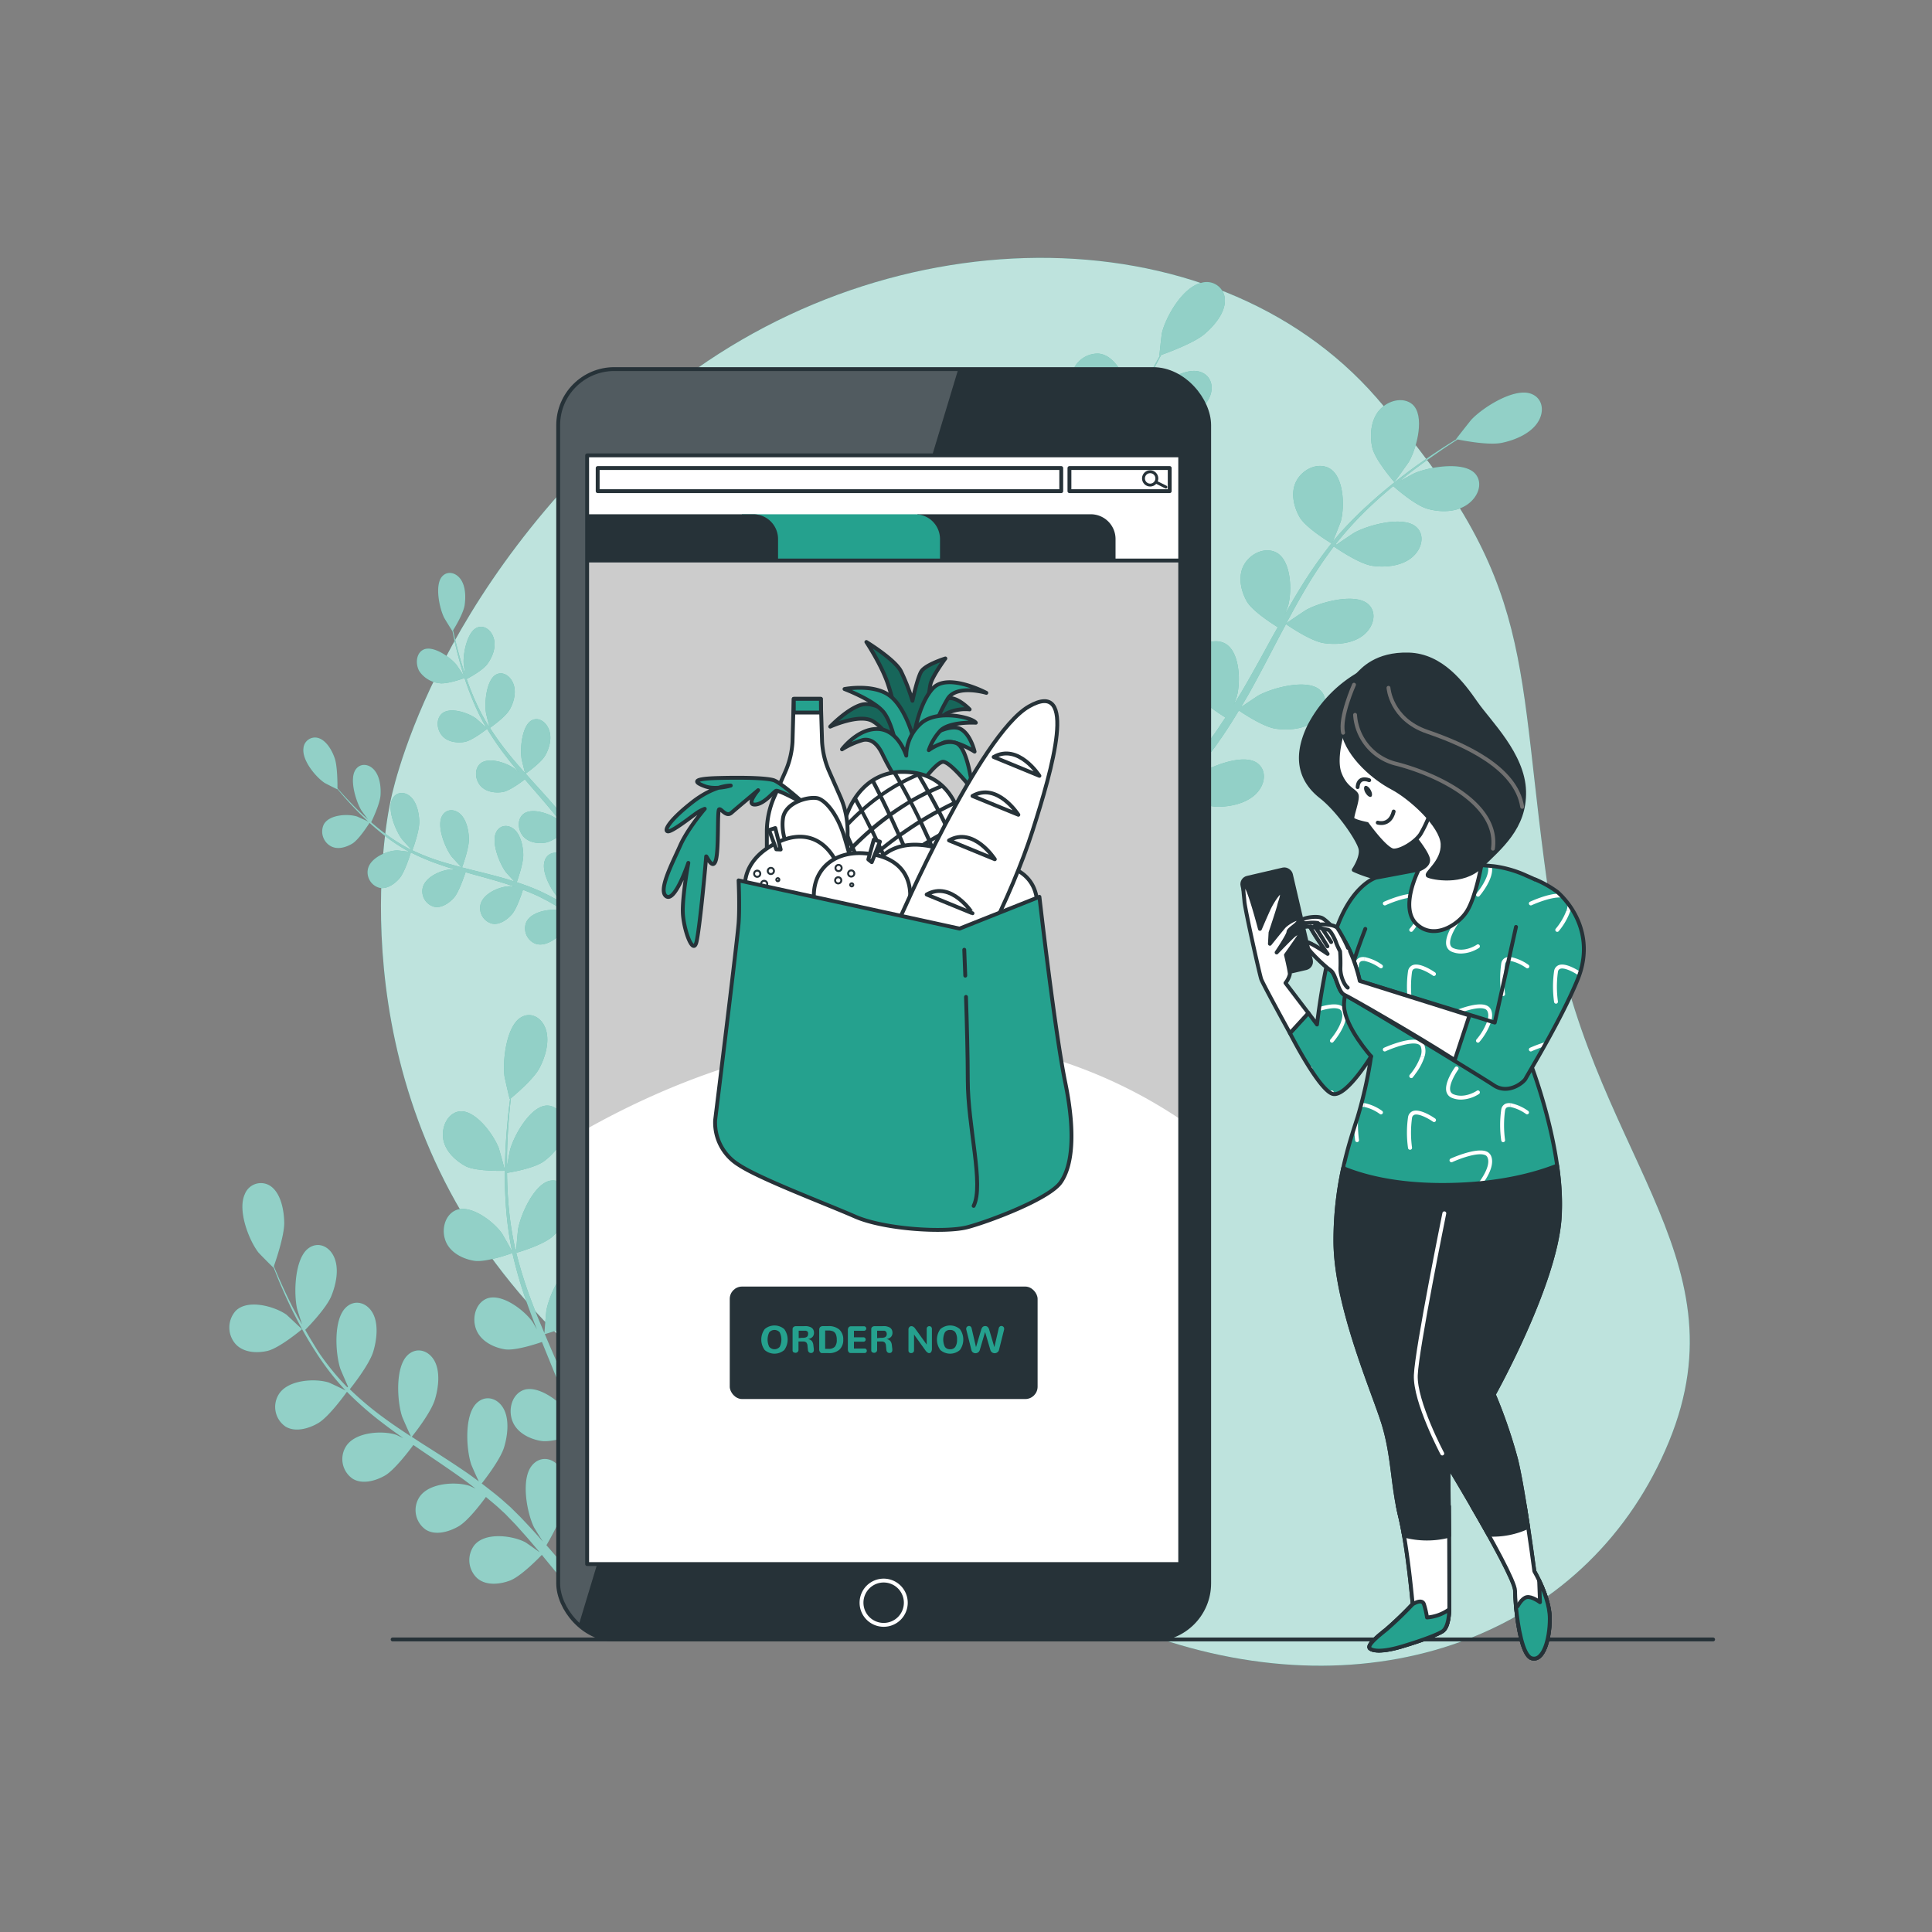<svg xmlns="http://www.w3.org/2000/svg" xmlns:xlink="http://www.w3.org/1999/xlink" viewBox="0 0 500 500"><rect x="0" y="0" width="500" height="500" fill="#808080" stroke="none"/><defs><clipPath id="freepik--clip-path--inject-32"><rect x="144.46" y="95.52" width="168.47" height="328.77" rx="14.52" style="fill:#263238;stroke:#263238;stroke-linecap:round;stroke-linejoin:round"></rect></clipPath><clipPath id="freepik--clip-path-2--inject-32"><rect x="151.95" y="117.85" width="153.49" height="286.93" style="fill:#fff;stroke:#263238;stroke-linecap:round;stroke-linejoin:round"></rect></clipPath><clipPath id="freepik--clip-path-3--inject-32"><path d="M232.15,194.14s-2.84-5.48-6.29-7.51-11,1.42-11,1.42,4.46-4.66,8.11-5.67,8.92,3.24,8.92,3.24a50.34,50.34,0,0,0-2-8.31c-1.62-5.07-5.67-11.16-5.67-11.16s7.3,4.46,8.92,7.51a53,53,0,0,1,3,7.7s1.22-5.68,2.23-7.5,6.29-3.45,6.29-3.45-3.45,4.67-3.86,6.69-.81,6.49-.81,6.49a17.71,17.71,0,0,1,5.28-2.84c2.43-.6,5.67,2.84,5.67,2.84a11.32,11.32,0,0,0-5.88,1C242.28,186,239.24,197,239.24,197l-6.08-.61Z" style="fill:#25A18E;stroke:#263238;stroke-linecap:round;stroke-linejoin:round"></path></clipPath><clipPath id="freepik--clip-path-4--inject-32"><path d="M367.17,225.06l-11.08,2.08s-5.25,1.5-9.25,10.75-6,27.25-6,27.25l-2.25-3-4.75,5.25s7.75,15.25,11.25,15.75,9.75-9.75,9.75-9.75a113.33,113.33,0,0,1-3.5,15.75c-2.25,7-5.74,17.24-5.74,32,0,16.76,10,39.25,12.49,47.5s2.25,15.5,4.25,23.75,3.25,22.75,3.25,22.75a93.31,93.31,0,0,1-6.75,6.5c-2.5,2-5.25,4.25-4.25,5s3.75.75,8-.5,9.25-3,10.75-4,1.75-4.25,1.75-6.5-.25-36.25-.25-36.25,17.25,28.5,17.25,32.25,1.25,16.5,4.25,17.5,4.75-4.75,4.75-10.25-4-12.25-4-12.25-2.75-21-4.75-29a130.35,130.35,0,0,0-5.75-16.75s15.5-27.75,17-45-7.25-40-7.25-40,8-19.25,8.25-32-4.25-15-9.5-17.25a29.14,29.14,0,0,0-8.56-2.47l-11.44-1Z" style="fill:#25A18E;stroke:#263238;stroke-linecap:round;stroke-linejoin:round"></path></clipPath><clipPath id="freepik--clip-path-5--inject-32"><path d="M392.34,239.89l-5.5,24.75-34.93-10.77s-1.32-6.48-4.32-11-9-5.5-9-4.25,5,8.25,5,8.25-5.85-4.07-5.85-2.82,5.1,6.07,6.6,7.07,1.87,5.61,3.62,6.36,34.88,20.89,38.63,23.39,7.75-.75,8.25-1.75,9.35-15.49,13.5-25.75c4.06-10.06-.53-18.25-5.25-22.5a27.11,27.11,0,0,0-5.75-3.25" style="fill:#25A18E;stroke:#263238;stroke-linecap:round;stroke-linejoin:round"></path></clipPath></defs><g id="freepik--background-simple--inject-32"><path d="M101,207.67s-14.4,63.52,27.23,119.22S242,404.6,299.91,424s112-2.2,132-50.89S410.65,297.82,401.19,234s-2.37-82.16-44.89-131S227.17,54.73,168.93,104.2,101,207.67,101,207.67Z" style="fill:#25A18E"></path><path d="M101,207.67s-14.4,63.52,27.23,119.22S242,404.6,299.91,424s112-2.2,132-50.89S410.65,297.82,401.19,234s-2.37-82.16-44.89-131S227.17,54.73,168.93,104.2,101,207.67,101,207.67Z" style="fill:#fff;opacity:0.7"></path></g><g id="freepik--Plants--inject-32"><path d="M130.67,303c.07,0-1.45-5.52-1.58-5.86-1.5-3.86-6.34-10.2-10.37-9.49-2.89.51-4.55,4-4,7.22s3.44,5.72,5.89,7C123.55,303.25,130.66,303,130.67,303Z" style="fill:#25A18E"></path><path d="M144,407c3.08,3.89,5.67,7.4,7.73,10.27l3.09-.69c-2.27-3.07-5.33-7.08-9.07-11.6-1.34-1.63-2.81-3.34-4.33-5.08a70.4,70.4,0,0,0,3.28-6.28c2.95.82,8.84-.15,9.6-.29.35,2.24.67,4.42.94,6.48.87,6.56,1.42,12.14,1.77,16.27l2.67-.6c-.43-4.15-1.08-9.7-2.08-16.23-.34-2.27-.74-4.69-1.18-7.17.73-.35,6.67-3.29,8.77-5.88,1.9-2.36,3.8-6,3.39-9.32s-3-5.69-5.79-4.75c-3.93,1.3-6.53,9.53-6.78,13.83,0,.26.08,3,.17,4.77-.18-1-.35-2-.55-3-.38-2.06-.81-4.1-1.26-6.29-.26-1.05-.51-2.11-.77-3.18s-.6-2.16-.9-3.25c-.73-2.51-1.58-5-2.49-7.5,1.52-.45,6.91-2.17,9.09-4.17s4.49-5.24,4.52-8.64-2.18-6.19-5.09-5.77c-4,.58-7.64,8.28-8.43,12.52,0,.26-.34,3.36-.47,5.07-.55-1.49-1.1-3-1.7-4.47-1.73-4.29-3.61-8.57-5.46-12.84-.56-1.31-1.12-2.62-1.67-3.94.54-.15,7-2,9.42-4.27,2.17-2,4.49-5.23,4.52-8.64s-2.19-6.19-5.09-5.77c-4,.59-7.64,8.29-8.44,12.52-.06.32-.46,4.78-.51,5.92-1.23-2.89-2.43-5.78-3.51-8.69a111.1,111.1,0,0,1-3.78-12.11c.26-.07,7-2,9.48-4.29,2.17-2,4.49-5.23,4.52-8.64s-2.19-6.19-5.09-5.76c-4,.58-7.64,8.28-8.43,12.51-.06.28-.37,3.68-.48,5.3l-.23,0a85.25,85.25,0,0,1-1.87-12.86c-.19-2.4-.26-4.7-.29-6.95,1.28-.2,7.12-1.22,9.55-3s4.93-4.64,5.28-8-1.6-6.46-4.51-6.42c-4.05.06-8.34,7.26-9.51,11.38-.07.22-.51,2.58-.81,4.3,0-1,0-2.06,0-3,.06-3.65.3-7,.53-9.95.15-1.68.31-3.2.47-4.62,1.19-1,5.93-5,7.41-7.84s2.65-6.75,1.65-9.91-3.93-4.76-6.55-3.12c-3.63,2.27-4.7,10.92-4.17,15.16.05.37,1.32,6,1.39,5.93l.07-.06c-.18,1.36-.36,2.83-.53,4.43-.29,3-.59,6.32-.72,10s-.19,7.64.07,11.83a86.78,86.78,0,0,0,1.65,13,.83.83,0,0,0,0,.15c-.62-1.19-2.45-4.42-2.62-4.65-2.31-3.22-8.43-7.77-12.18-5.82-2.71,1.4-3.55,5.24-2.24,8.15s4.6,4.39,7.27,4.81c3,.48,9.38-1.82,9.89-2a112.09,112.09,0,0,0,3.66,12.63c.84,2.39,1.75,4.77,2.68,7.14-.56-1-1.07-1.89-1.15-2-2.32-3.22-8.44-7.76-12.19-5.82-2.71,1.4-3.55,5.25-2.24,8.15s4.61,4.39,7.27,4.81,8.17-1.39,9.61-1.9c.37.9.73,1.81,1.1,2.71,1.77,4.34,3.56,8.65,5.2,12.95.58,1.51,1.1,3,1.63,4.54-.5-.88-.93-1.63-1-1.73-2.32-3.23-8.43-7.77-12.18-5.82-2.71,1.4-3.55,5.24-2.25,8.15s4.61,4.38,7.28,4.81,7.64-1.23,9.35-1.82c.5,1.58,1,3.15,1.43,4.71.27,1.07.59,2.07.81,3.17s.48,2.14.71,3.2c.39,2,.79,4.17,1.13,6.19.24,1.4.44,2.74.66,4.09-.56-1.51-1.72-4.45-1.84-4.68a19.18,19.18,0,0,0-7-7.25,6,6,0,0,0-.62-1c-1.86-2.43-5.15-2.71-7.13-.08-2.74,3.65-1.15,12.09.64,15.77.1.22,1.47,2.42,2.35,3.78-.62-.7-1.22-1.4-1.87-2.12-1.28-1.43-2.59-2.81-4-4.3l-2.12-2.1c-.7-.71-1.51-1.36-2.27-2.06-1.79-1.57-3.67-3-5.59-4.49,1.08-1.37,4.87-6.31,5.8-9.39s1.39-7.23-.16-10-4.72-3.62-7-1.36c-3.16,3.13-2.67,11.79-1.38,15.77.08.25,1.27,3,2,4.45-1.17-.86-2.32-1.72-3.52-2.53-3.47-2.37-7-4.63-10.6-6.91-1.09-.69-2.16-1.4-3.24-2.11.39-.48,5-6.25,6-9.69.93-3.05,1.4-7.23-.15-10s-4.73-3.62-7-1.37c-3.16,3.14-2.66,11.8-1.37,15.78.09.3,1.82,4.21,2.3,5.18-2.38-1.55-4.74-3.13-7-4.8a81.32,81.32,0,0,1-8.82-7.41c.18-.22,5-6.21,6.07-9.73.93-3.06,1.4-7.24-.15-10s-4.73-3.62-7-1.36c-3.17,3.13-2.67,11.79-1.38,15.77.08.26,1.39,3.25,2,4.65l-.18.18a65.84,65.84,0,0,1-7.55-9.28C81.16,347.82,80,346,79,344.16c1-1,5.49-5.68,6.74-8.73s2.05-7,.77-10-4.35-4.23-6.81-2.28c-3.42,2.71-3.73,11.42-2.82,15.55.05.23.76,2.44,1.3,4.05-.47-.83-1-1.68-1.4-2.49-1.64-3-3-5.91-4.15-8.48-.66-1.48-1.23-2.82-1.75-4.09.56-1.58,2.73-8,2.68-11.27s-.87-7.27-3.18-9.19a4.45,4.45,0,0,0-7,1.76c-2,4.24,1.06,12,3.48,15.13.21.27,3.89,4,3.92,3.94l0-.1c.48,1.23,1,2.55,1.6,4,1.13,2.61,2.42,5.55,4,8.62a100.51,100.51,0,0,0,5.54,9.63,68.14,68.14,0,0,0,7.44,9.57l.1.09c-1.08-.56-4.13-2-4.38-2.08-3.46-1.1-10.77-.8-13.06,3.26a6.18,6.18,0,0,0,1.86,8.14c2.51,1.54,6,.55,8.42-.86,2.78-1.58,7.15-7.65,7.49-8.14a83.83,83.83,0,0,0,9,7.91c1.82,1.41,3.69,2.76,5.59,4.08-1-.45-1.79-.84-1.92-.88-3.46-1.11-10.77-.8-13.06,3.26a6.17,6.17,0,0,0,1.86,8.13c2.51,1.55,6,.56,8.42-.85s6.31-6.52,7.3-7.88c.73.5,1.46,1,2.19,1.5,3.51,2.37,7,4.72,10.42,7.16,1.19.85,2.34,1.75,3.49,2.64-.84-.4-1.55-.72-1.66-.76-3.47-1.1-10.77-.8-13.07,3.26a6.18,6.18,0,0,0,1.87,8.14c2.51,1.54,5.95.55,8.42-.86s5.93-6,7.12-7.63c1.15,1,2.31,1.91,3.39,2.9.73.7,1.47,1.31,2.16,2.06l2.08,2.15c1.28,1.43,2.61,2.89,3.83,4.32.85,1,1.65,1.94,2.46,2.91-1.18-.87-3.52-2.51-3.73-2.62-3.27-1.73-10.5-2.74-13.27.87a6.39,6.39,0,0,0,.8,8.42c2.27,2,5.79,1.62,8.39.67,2.87-1,7.75-6.06,8.36-6.69C141.52,404,142.8,405.52,144,407Z" style="fill:#25A18E"></path><path d="M69.16,349.63c3.14-.7,9-5.62,9-5.63s-3.79-3.56-4-3.75c-3.07-2.17-10.13-4.17-13.22-.94a6.48,6.48,0,0,0,0,8.5C63,350.1,66.49,350.22,69.16,349.63Z" style="fill:#25A18E"></path><g style="opacity:0.5"><path d="M130.67,303c.07,0-1.45-5.52-1.58-5.86-1.5-3.86-6.34-10.2-10.37-9.49-2.89.51-4.55,4-4,7.22s3.44,5.72,5.89,7C123.55,303.25,130.66,303,130.67,303Z" style="fill:#fff"></path><path d="M144,407c3.08,3.89,5.67,7.4,7.73,10.27l3.09-.69c-2.27-3.07-5.33-7.08-9.07-11.6-1.34-1.63-2.81-3.34-4.33-5.08a70.4,70.4,0,0,0,3.28-6.28c2.95.82,8.84-.15,9.6-.29.35,2.24.67,4.42.94,6.48.87,6.56,1.42,12.14,1.77,16.27l2.67-.6c-.43-4.15-1.08-9.7-2.08-16.23-.34-2.27-.74-4.69-1.18-7.17.73-.35,6.67-3.29,8.77-5.88,1.9-2.36,3.8-6,3.39-9.32s-3-5.69-5.79-4.75c-3.93,1.3-6.53,9.53-6.78,13.83,0,.26.08,3,.17,4.77-.18-1-.35-2-.55-3-.38-2.06-.81-4.1-1.26-6.29-.26-1.05-.51-2.11-.77-3.18s-.6-2.16-.9-3.25c-.73-2.51-1.58-5-2.49-7.5,1.52-.45,6.91-2.17,9.09-4.17s4.49-5.24,4.52-8.64-2.18-6.19-5.09-5.77c-4,.58-7.64,8.28-8.43,12.52,0,.26-.34,3.36-.47,5.07-.55-1.49-1.1-3-1.7-4.47-1.73-4.29-3.61-8.57-5.46-12.84-.56-1.31-1.12-2.62-1.67-3.94.54-.15,7-2,9.42-4.27,2.17-2,4.49-5.23,4.52-8.64s-2.19-6.19-5.09-5.77c-4,.59-7.64,8.29-8.44,12.52-.06.32-.46,4.78-.51,5.92-1.23-2.89-2.43-5.78-3.51-8.69a111.1,111.1,0,0,1-3.78-12.11c.26-.07,7-2,9.48-4.29,2.17-2,4.49-5.23,4.52-8.64s-2.19-6.19-5.09-5.76c-4,.58-7.64,8.28-8.43,12.51-.06.28-.37,3.68-.48,5.3l-.23,0a85.25,85.25,0,0,1-1.87-12.86c-.19-2.4-.26-4.7-.29-6.95,1.28-.2,7.12-1.22,9.55-3s4.93-4.64,5.28-8-1.6-6.46-4.51-6.42c-4.05.06-8.34,7.26-9.51,11.38-.07.22-.51,2.58-.81,4.3,0-1,0-2.06,0-3,.06-3.65.3-7,.53-9.95.15-1.68.31-3.2.47-4.62,1.19-1,5.93-5,7.41-7.84s2.65-6.75,1.65-9.91-3.93-4.76-6.55-3.12c-3.63,2.27-4.7,10.92-4.17,15.16.05.37,1.32,6,1.39,5.93l.07-.06c-.18,1.36-.36,2.83-.53,4.43-.29,3-.59,6.32-.72,10s-.19,7.64.07,11.83a86.78,86.78,0,0,0,1.65,13,.83.83,0,0,0,0,.15c-.62-1.19-2.45-4.42-2.62-4.65-2.31-3.22-8.43-7.77-12.18-5.82-2.71,1.4-3.55,5.24-2.24,8.15s4.6,4.39,7.27,4.81c3,.48,9.38-1.82,9.89-2a112.09,112.09,0,0,0,3.66,12.63c.84,2.39,1.75,4.77,2.68,7.14-.56-1-1.07-1.89-1.15-2-2.32-3.22-8.44-7.76-12.19-5.82-2.71,1.4-3.55,5.25-2.24,8.15s4.61,4.39,7.27,4.81,8.17-1.39,9.61-1.9c.37.9.73,1.81,1.1,2.71,1.77,4.34,3.56,8.65,5.2,12.95.58,1.51,1.1,3,1.63,4.54-.5-.88-.93-1.63-1-1.73-2.32-3.23-8.43-7.77-12.18-5.82-2.71,1.4-3.55,5.24-2.25,8.15s4.61,4.38,7.28,4.81,7.64-1.23,9.35-1.82c.5,1.58,1,3.15,1.43,4.71.27,1.07.59,2.07.81,3.17s.48,2.14.71,3.2c.39,2,.79,4.17,1.13,6.19.24,1.4.44,2.74.66,4.09-.56-1.51-1.72-4.45-1.84-4.68a19.18,19.18,0,0,0-7-7.25,6,6,0,0,0-.62-1c-1.86-2.43-5.15-2.71-7.13-.08-2.74,3.65-1.15,12.09.64,15.77.1.22,1.47,2.42,2.35,3.78-.62-.7-1.22-1.4-1.87-2.12-1.28-1.43-2.59-2.81-4-4.3l-2.12-2.1c-.7-.71-1.51-1.36-2.27-2.06-1.79-1.57-3.67-3-5.59-4.49,1.08-1.37,4.87-6.31,5.8-9.39s1.39-7.23-.16-10-4.72-3.62-7-1.36c-3.16,3.13-2.67,11.79-1.38,15.77.08.25,1.27,3,2,4.45-1.17-.86-2.32-1.72-3.52-2.53-3.47-2.37-7-4.63-10.6-6.91-1.09-.69-2.16-1.4-3.24-2.11.39-.48,5-6.25,6-9.69.93-3.05,1.4-7.23-.15-10s-4.73-3.62-7-1.37c-3.16,3.14-2.66,11.8-1.37,15.78.09.3,1.82,4.21,2.3,5.18-2.38-1.55-4.74-3.13-7-4.8a81.32,81.32,0,0,1-8.82-7.41c.18-.22,5-6.21,6.07-9.73.93-3.06,1.4-7.24-.15-10s-4.73-3.62-7-1.36c-3.17,3.13-2.67,11.79-1.38,15.77.08.26,1.39,3.25,2,4.65l-.18.18a65.84,65.84,0,0,1-7.55-9.28C81.16,347.82,80,346,79,344.16c1-1,5.49-5.68,6.74-8.73s2.05-7,.77-10-4.35-4.23-6.81-2.28c-3.42,2.71-3.73,11.42-2.82,15.55.05.23.76,2.44,1.3,4.05-.47-.83-1-1.68-1.4-2.49-1.64-3-3-5.91-4.15-8.48-.66-1.48-1.23-2.82-1.75-4.09.56-1.58,2.73-8,2.68-11.27s-.87-7.27-3.18-9.19a4.45,4.45,0,0,0-7,1.76c-2,4.24,1.06,12,3.48,15.13.21.27,3.89,4,3.92,3.94l0-.1c.48,1.23,1,2.55,1.6,4,1.13,2.61,2.42,5.55,4,8.62a100.51,100.51,0,0,0,5.54,9.63,68.14,68.14,0,0,0,7.44,9.57l.1.09c-1.08-.56-4.13-2-4.38-2.08-3.46-1.1-10.77-.8-13.06,3.26a6.18,6.18,0,0,0,1.86,8.14c2.51,1.54,6,.55,8.42-.86,2.78-1.58,7.15-7.65,7.49-8.14a83.83,83.83,0,0,0,9,7.91c1.82,1.41,3.69,2.76,5.59,4.08-1-.45-1.79-.84-1.92-.88-3.46-1.11-10.77-.8-13.06,3.26a6.17,6.17,0,0,0,1.86,8.13c2.51,1.55,6,.56,8.42-.85s6.31-6.52,7.3-7.88c.73.5,1.46,1,2.19,1.5,3.51,2.37,7,4.72,10.42,7.16,1.19.85,2.34,1.75,3.49,2.64-.84-.4-1.55-.72-1.66-.76-3.47-1.1-10.77-.8-13.07,3.26a6.18,6.18,0,0,0,1.87,8.14c2.51,1.54,5.95.55,8.42-.86s5.93-6,7.12-7.63c1.15,1,2.31,1.91,3.39,2.9.73.7,1.47,1.31,2.16,2.06l2.08,2.15c1.28,1.43,2.61,2.89,3.83,4.32.85,1,1.65,1.94,2.46,2.91-1.18-.87-3.52-2.51-3.73-2.62-3.27-1.73-10.5-2.74-13.27.87a6.39,6.39,0,0,0,.8,8.42c2.27,2,5.79,1.62,8.39.67,2.87-1,7.75-6.06,8.36-6.69C141.52,404,142.8,405.52,144,407Z" style="fill:#fff"></path><path d="M69.16,349.63c3.14-.7,9-5.62,9-5.63s-3.79-3.56-4-3.75c-3.07-2.17-10.13-4.17-13.22-.94a6.48,6.48,0,0,0,0,8.5C63,350.1,66.49,350.22,69.16,349.63Z" style="fill:#fff"></path></g><path d="M120.37,175.41s-2.11-3.21-2.26-3.39c-1.79-2.14-6.23-5.15-8.64-3.84-1.74.95-2,3.52-1,5.45a7.17,7.17,0,0,0,5.24,3.18C115.9,177.13,120.36,175.41,120.37,175.41Z" style="fill:#25A18E"></path><path d="M151.15,238.89c2.79,1.82,5.2,3.5,7.13,4.89l1.82-1.11c-2.11-1.46-4.91-3.36-8.27-5.44-1.2-.76-2.5-1.53-3.84-2.32a45.42,45.42,0,0,0,.74-4.7c2.06-.11,5.61-2,6.06-2.24.7,1.35,1.37,2.67,2,3.93,2,4,3.51,7.43,4.62,10l1.57-.95c-1.16-2.56-2.77-6-4.8-9.9-.7-1.38-1.48-2.83-2.29-4.32.39-.38,3.55-3.52,4.33-5.63.71-1.9,1.14-4.61.17-6.66s-3.11-3-4.71-1.79c-2.23,1.67-2.12,7.47-1.36,10.27,0,.16.7,1.91,1.13,3-.33-.6-.65-1.2-1-1.82-.68-1.22-1.39-2.43-2.15-3.73l-1.17-1.86c-.38-.63-.85-1.25-1.27-1.88-1-1.44-2.08-2.85-3.19-4.25.87-.61,3.93-2.86,4.89-4.6s1.75-4.3,1-6.48-2.71-3.48-4.48-2.58c-2.44,1.23-3.09,6.91-2.69,9.78,0,.18.51,2.22.79,3.33-.67-.83-1.34-1.67-2-2.48-2-2.37-4.13-4.69-6.23-7-.64-.71-1.27-1.43-1.91-2.15.31-.21,4-2.78,5.09-4.74,1-1.73,1.74-4.29,1-6.47s-2.72-3.48-4.48-2.59c-2.45,1.24-3.1,6.92-2.69,9.79,0,.21.73,3.14.93,3.88-1.4-1.58-2.78-3.16-4.09-4.79a72.35,72.35,0,0,1-5-6.91c.14-.1,4-2.76,5.12-4.76,1-1.73,1.74-4.3,1-6.47s-2.72-3.48-4.48-2.59c-2.45,1.24-3.1,6.92-2.69,9.78,0,.19.55,2.43.83,3.48l-.14.08a56.06,56.06,0,0,1-4-7.8c-.63-1.48-1.17-2.94-1.67-4.36.77-.41,4.27-2.3,5.45-4s2.15-4,1.64-6.24-2.4-3.78-4.25-3.13c-2.57.9-3.76,6.41-3.62,9.29,0,.16.23,1.75.4,2.91-.21-.65-.45-1.31-.64-1.93-.75-2.34-1.31-4.53-1.79-6.46-.27-1.11-.5-2.11-.7-3.05.55-.88,2.71-4.45,3-6.58s.24-4.87-1.07-6.67-3.53-2.19-4.85-.59c-1.82,2.23-.66,8,.59,10.56.11.22,2.13,3.53,2.16,3.48l0-.05c.18.91.38,1.88.61,2.94.45,1.95,1,4.15,1.68,6.51s1.52,4.91,2.58,7.53a58.33,58.33,0,0,0,3.84,8l.06.09c-.65-.62-2.51-2.29-2.66-2.4-2.17-1.56-7-3.15-9-1.1-1.42,1.47-1.13,4.1.32,5.67s3.88,1.81,5.67,1.51c2-.34,5.59-3.17,5.87-3.4a75.61,75.61,0,0,0,5,7.27c1,1.34,2.14,2.67,3.24,4-.57-.52-1.09-1-1.17-1-2.17-1.56-7-3.15-9-1.1-1.43,1.47-1.14,4.1.31,5.67s3.88,1.81,5.67,1.51,4.91-2.64,5.72-3.27c.43.49.85,1,1.28,1.49,2.06,2.38,4.12,4.75,6.09,7.14.69.84,1.35,1.69,2,2.55l-1-.9c-2.17-1.55-7-3.14-9-1.09-1.42,1.47-1.14,4.1.32,5.67s3.88,1.81,5.67,1.51,4.6-2.42,5.57-3.16c.65.89,1.31,1.79,1.92,2.69.4.62.82,1.19,1.19,1.84l1.14,1.89c.68,1.23,1.4,2.49,2,3.71.46.84.88,1.65,1.3,2.47-.68-.85-2.05-2.48-2.17-2.6a13,13,0,0,0-6-3.12,4.23,4.23,0,0,0-.61-.51,2.9,2.9,0,0,0-4.56,1.48c-1,2.92,1.86,8,3.79,9.91.11.12,1.45,1.23,2.31,1.91l-1.65-1c-1.12-.64-2.25-1.24-3.47-1.89l-1.8-.88c-.59-.31-1.25-.55-1.88-.83-1.48-.61-3-1.15-4.53-1.66.39-1.11,1.75-5.07,1.68-7.23s-.65-4.9-2.24-6.36-3.79-1.29-4.76.63c-1.34,2.67.83,8.09,2.5,10.35.11.14,1.45,1.62,2.2,2.42-.92-.3-1.84-.6-2.78-.86-2.72-.77-5.48-1.45-8.23-2.13l-2.53-.65c.15-.4,1.85-5.06,1.78-7.47-.07-2.15-.66-4.91-2.25-6.36s-3.79-1.3-4.76.63c-1.34,2.67.83,8.09,2.5,10.35.13.17,2.07,2.29,2.58,2.81-1.85-.49-3.69-1-5.5-1.56a55.93,55.93,0,0,1-7.21-2.83c.07-.19,1.87-5,1.79-7.51-.06-2.15-.66-4.91-2.25-6.36s-3.78-1.3-4.75.63c-1.35,2.67.83,8.08,2.5,10.34.11.15,1.58,1.78,2.3,2.53a1.09,1.09,0,0,1-.08.15,44.74,44.74,0,0,1-6.79-4.3c-1.21-.89-2.32-1.82-3.38-2.75.41-.86,2.28-4.8,2.42-7s-.2-4.92-1.66-6.56-3.67-1.76-4.83,0c-1.6,2.46.07,8.07,1.54,10.52.08.13,1,1.39,1.7,2.29-.48-.43-1-.86-1.43-1.28-1.69-1.57-3.17-3.13-4.46-4.52-.74-.8-1.39-1.53-2-2.23,0-1.13,0-5.67-.71-7.76s-2.11-4.44-4-5.17a3,3,0,0,0-4.1,2.62c-.38,3.14,3.25,7.44,5.46,8.9.19.13,3.34,1.73,3.34,1.67v-.07c.57.68,1.18,1.41,1.87,2.19,1.28,1.42,2.73,3,4.4,4.64a70.07,70.07,0,0,0,5.59,4.95,46.76,46.76,0,0,0,6.79,4.5l.09,0c-.81-.13-3.06-.39-3.24-.39-2.44,0-7,1.8-7.63,4.88a4.16,4.16,0,0,0,2.94,4.78c1.93.45,3.91-.92,5.18-2.35,1.43-1.6,2.91-6.41,3-6.79a56.51,56.51,0,0,0,7.41,3.12c1.46.51,2.94,1,4.43,1.4L117,225c-2.44,0-7,1.8-7.63,4.88a4.16,4.16,0,0,0,2.94,4.78c1.93.45,3.91-.92,5.18-2.34s2.62-5.51,3-6.59l1.72.49c2.75.76,5.49,1.5,8.17,2.33.95.29,1.87.61,2.79.93-.61-.07-1.14-.12-1.22-.12-2.44,0-7,1.79-7.63,4.87a4.17,4.17,0,0,0,2.94,4.79c1.93.44,3.91-.92,5.18-2.35s2.49-5.11,2.9-6.39c.94.36,1.89.72,2.79,1.12.61.29,1.21.52,1.81.85l1.79.92c1.12.64,2.28,1.29,3.36,1.94.76.44,1.47.89,2.19,1.33-.93-.3-2.78-.85-2.94-.88-2.45-.4-7.27.51-8.26,3.41a4.29,4.29,0,0,0,2.31,5.19c1.87.78,4-.21,5.49-1.37s3.65-5.52,3.9-6.05C148.92,237.45,150.07,238.18,151.15,238.89Z" style="fill:#25A18E"></path><path d="M91.17,218.33c1.84-1.11,4.56-5.52,4.56-5.52s-3.18-1.46-3.39-1.52c-2.42-.73-7.34-.49-8.62,2.23a4.34,4.34,0,0,0,1.8,5.42C87.33,220,89.59,219.28,91.17,218.33Z" style="fill:#25A18E"></path><g style="opacity:0.5"><path d="M120.37,175.41s-2.11-3.21-2.26-3.39c-1.79-2.14-6.23-5.15-8.64-3.84-1.74.95-2,3.52-1,5.45a7.17,7.17,0,0,0,5.24,3.18C115.9,177.13,120.36,175.41,120.37,175.41Z" style="fill:#fff"></path><path d="M151.15,238.89c2.79,1.82,5.2,3.5,7.13,4.89l1.82-1.11c-2.11-1.46-4.91-3.36-8.27-5.44-1.2-.76-2.5-1.53-3.84-2.32a45.42,45.42,0,0,0,.74-4.7c2.06-.11,5.61-2,6.06-2.24.7,1.35,1.37,2.67,2,3.93,2,4,3.51,7.43,4.62,10l1.57-.95c-1.16-2.56-2.77-6-4.8-9.9-.7-1.38-1.48-2.83-2.29-4.32.39-.38,3.55-3.52,4.33-5.63.71-1.9,1.14-4.61.17-6.66s-3.11-3-4.71-1.79c-2.23,1.67-2.12,7.47-1.36,10.27,0,.16.7,1.91,1.13,3-.33-.6-.65-1.2-1-1.82-.68-1.22-1.39-2.43-2.15-3.73l-1.17-1.86c-.38-.63-.85-1.25-1.27-1.88-1-1.44-2.08-2.85-3.19-4.25.87-.61,3.93-2.86,4.89-4.6s1.75-4.3,1-6.48-2.71-3.48-4.48-2.58c-2.44,1.23-3.09,6.91-2.69,9.78,0,.18.51,2.22.79,3.33-.67-.83-1.34-1.67-2-2.48-2-2.37-4.13-4.69-6.23-7-.64-.71-1.27-1.43-1.91-2.15.31-.21,4-2.78,5.09-4.74,1-1.73,1.74-4.29,1-6.47s-2.72-3.48-4.48-2.59c-2.45,1.24-3.1,6.92-2.69,9.79,0,.21.73,3.14.93,3.88-1.4-1.58-2.78-3.16-4.09-4.79a72.35,72.35,0,0,1-5-6.91c.14-.1,4-2.76,5.12-4.76,1-1.73,1.74-4.3,1-6.47s-2.72-3.48-4.48-2.59c-2.45,1.24-3.1,6.92-2.69,9.78,0,.19.55,2.43.83,3.48l-.14.08a56.06,56.06,0,0,1-4-7.8c-.63-1.48-1.17-2.94-1.67-4.36.77-.41,4.27-2.3,5.45-4s2.15-4,1.64-6.24-2.4-3.78-4.25-3.13c-2.57.9-3.76,6.41-3.62,9.29,0,.16.23,1.75.4,2.91-.21-.65-.45-1.31-.64-1.93-.75-2.34-1.31-4.53-1.79-6.46-.27-1.11-.5-2.11-.7-3.05.55-.88,2.71-4.45,3-6.58s.24-4.87-1.07-6.67-3.53-2.19-4.85-.59c-1.82,2.23-.66,8,.59,10.56.11.22,2.13,3.53,2.16,3.48l0-.05c.18.91.38,1.88.61,2.94.45,1.95,1,4.15,1.68,6.51s1.52,4.91,2.58,7.53a58.33,58.33,0,0,0,3.84,8l.06.09c-.65-.62-2.51-2.29-2.66-2.4-2.17-1.56-7-3.15-9-1.1-1.42,1.47-1.13,4.1.32,5.67s3.88,1.81,5.67,1.51c2-.34,5.59-3.17,5.87-3.4a75.61,75.61,0,0,0,5,7.27c1,1.34,2.14,2.67,3.24,4-.57-.52-1.09-1-1.17-1-2.17-1.56-7-3.15-9-1.1-1.43,1.47-1.14,4.1.31,5.67s3.88,1.81,5.67,1.51,4.91-2.64,5.72-3.27c.43.49.85,1,1.28,1.49,2.06,2.38,4.12,4.75,6.09,7.14.69.84,1.35,1.69,2,2.55l-1-.9c-2.17-1.55-7-3.14-9-1.09-1.42,1.47-1.14,4.1.32,5.67s3.88,1.81,5.67,1.51,4.6-2.42,5.57-3.16c.65.89,1.31,1.79,1.92,2.69.4.62.82,1.19,1.19,1.84l1.14,1.89c.68,1.23,1.4,2.49,2,3.71.46.84.88,1.65,1.3,2.47-.68-.85-2.05-2.48-2.17-2.6a13,13,0,0,0-6-3.12,4.23,4.23,0,0,0-.61-.51,2.9,2.9,0,0,0-4.56,1.48c-1,2.92,1.86,8,3.79,9.91.11.12,1.45,1.23,2.31,1.91l-1.65-1c-1.12-.64-2.25-1.24-3.47-1.89l-1.8-.88c-.59-.31-1.25-.55-1.88-.83-1.48-.61-3-1.15-4.53-1.66.39-1.11,1.75-5.07,1.68-7.23s-.65-4.9-2.24-6.36-3.79-1.29-4.76.63c-1.34,2.67.83,8.09,2.5,10.35.11.14,1.45,1.62,2.2,2.42-.92-.3-1.84-.6-2.78-.86-2.72-.77-5.48-1.45-8.23-2.13l-2.53-.65c.15-.4,1.85-5.06,1.78-7.47-.07-2.15-.66-4.91-2.25-6.36s-3.79-1.3-4.76.63c-1.34,2.67.83,8.09,2.5,10.35.13.17,2.07,2.29,2.58,2.81-1.85-.49-3.69-1-5.5-1.56a55.93,55.93,0,0,1-7.21-2.83c.07-.19,1.87-5,1.79-7.51-.06-2.15-.66-4.91-2.25-6.36s-3.78-1.3-4.75.63c-1.35,2.67.83,8.08,2.5,10.34.11.15,1.58,1.78,2.3,2.53a1.09,1.09,0,0,1-.08.15,44.74,44.74,0,0,1-6.79-4.3c-1.21-.89-2.32-1.82-3.38-2.75.41-.86,2.28-4.8,2.42-7s-.2-4.92-1.66-6.56-3.67-1.76-4.83,0c-1.6,2.46.07,8.07,1.54,10.52.08.13,1,1.39,1.7,2.29-.48-.43-1-.86-1.43-1.28-1.69-1.57-3.17-3.13-4.46-4.52-.74-.8-1.39-1.53-2-2.23,0-1.13,0-5.67-.71-7.76s-2.11-4.44-4-5.17a3,3,0,0,0-4.1,2.62c-.38,3.14,3.25,7.44,5.46,8.9.19.13,3.34,1.73,3.34,1.67v-.07c.57.68,1.18,1.41,1.87,2.19,1.28,1.42,2.73,3,4.4,4.64a70.07,70.07,0,0,0,5.59,4.95,46.76,46.76,0,0,0,6.79,4.5l.09,0c-.81-.13-3.06-.39-3.24-.39-2.44,0-7,1.8-7.63,4.88a4.16,4.16,0,0,0,2.94,4.78c1.93.45,3.91-.92,5.18-2.35,1.43-1.6,2.91-6.41,3-6.79a56.51,56.51,0,0,0,7.41,3.12c1.46.51,2.94,1,4.43,1.4L117,225c-2.44,0-7,1.8-7.63,4.88a4.16,4.16,0,0,0,2.94,4.78c1.93.45,3.91-.92,5.18-2.34s2.62-5.51,3-6.59l1.72.49c2.75.76,5.49,1.5,8.17,2.33.95.29,1.87.61,2.79.93-.61-.07-1.14-.12-1.22-.12-2.44,0-7,1.79-7.63,4.87a4.17,4.17,0,0,0,2.94,4.79c1.93.44,3.91-.92,5.18-2.35s2.49-5.11,2.9-6.39c.94.36,1.89.72,2.79,1.12.61.29,1.21.52,1.81.85l1.79.92c1.12.64,2.28,1.29,3.36,1.94.76.44,1.47.89,2.19,1.33-.93-.3-2.78-.85-2.94-.88-2.45-.4-7.27.51-8.26,3.41a4.29,4.29,0,0,0,2.31,5.19c1.87.78,4-.21,5.49-1.37s3.65-5.52,3.9-6.05C148.92,237.45,150.07,238.18,151.15,238.89Z" style="fill:#fff"></path><path d="M91.17,218.33c1.84-1.11,4.56-5.52,4.56-5.52s-3.18-1.46-3.39-1.52c-2.42-.73-7.34-.49-8.62,2.23a4.34,4.34,0,0,0,1.8,5.42C87.33,220,89.59,219.28,91.17,218.33Z" style="fill:#fff"></path></g><path d="M360.83,124.75c.05.06,3.59-4.88,3.78-5.21,2.18-3.82,4.18-12.05.91-14.9-2.36-2-6.33-1.09-8.59,1.56s-2.43,6.66-1.82,9.52C355.83,119.08,360.83,124.74,360.83,124.75Z" style="fill:#25A18E"></path><path d="M283.87,205.23c-1.15,5.14-2.32,9.63-3.31,13.24l2.63,2.08c1-3.91,2.28-9.12,3.51-15.22.45-2.2.89-4.55,1.31-7a72.84,72.84,0,0,0,7.37-1.49c1.29,3,6,7.19,6.65,7.73-1.62,1.78-3.21,3.5-4.73,5.1-4.82,5.1-9.06,9.28-12.23,12.33l2.28,1.8c3.13-3.13,7.28-7.38,12-12.55,1.64-1.8,3.37-3.75,5.12-5.77.78.37,7.17,3.31,10.71,3.31,3.21,0,7.45-.85,9.95-3.43s2.72-6.24.06-8c-3.7-2.37-12.23,1-15.95,3.65-.22.15-2.43,2.08-3.82,3.32.72-.82,1.42-1.62,2.14-2.48,1.44-1.68,2.84-3.4,4.34-5.24.7-.91,1.4-1.83,2.12-2.75s1.37-1.94,2.08-2.91c1.57-2.29,3.07-4.66,4.52-7.07,1.39.95,6.4,4.25,9.51,4.71s7.32.21,10.14-2,3.65-5.93,1.36-8c-3.17-2.94-11.93-.77-15.95,1.4-.25.14-3,2-4.5,3,.86-1.45,1.73-2.9,2.55-4.39,2.38-4.3,4.66-8.7,6.95-13.08.7-1.34,1.42-2.67,2.13-4,.49.35,6.33,4.4,9.81,4.92,3.1.46,7.32.21,10.15-2s3.65-5.94,1.36-8.05c-3.18-2.94-11.94-.77-16,1.4-.3.16-4.25,2.81-5.23,3.53,1.56-2.94,3.15-5.86,4.83-8.7a117.75,117.75,0,0,1,7.46-11.2c.23.16,6.3,4.42,9.87,5,3.09.46,7.32.21,10.15-2s3.64-5.93,1.35-8c-3.17-2.94-11.93-.77-16,1.4-.27.15-3.28,2.16-4.69,3.15l-.18-.17a91.29,91.29,0,0,1,9.35-10.13c1.85-1.75,3.7-3.35,5.54-4.87,1,.92,5.76,5,8.85,5.88s7.12,1,10.15-1,4.26-5.63,2.28-8c-2.75-3.3-11.56-2-15.74-.24-.23.09-2.46,1.3-4.08,2.2.84-.67,1.69-1.38,2.5-2,3.05-2.39,6-4.42,8.58-6.21,1.48-1,2.84-1.88,4.12-2.7,1.6.33,8.08,1.56,11.41.88s7.34-2.32,9.28-5.25,1.3-6.43-1.8-7.49c-4.3-1.48-12.15,3.41-15.29,6.68-.27.29-4.05,5.09-4,5.1l.1,0c-1.25.77-2.57,1.6-4,2.53-2.63,1.74-5.6,3.73-8.71,6.07s-6.43,5-9.72,8A92.65,92.65,0,0,0,345,140.07a1.13,1.13,0,0,1-.1.13c.57-1.3,2-5,2.09-5.26,1.11-4.06.78-12.14-3.33-13.94-3-1.29-6.7.58-8.22,3.6s-.54,6.73.89,9.21c1.61,2.8,7.76,6.53,8.25,6.82a117.81,117.81,0,0,0-8,11.46c-1.41,2.29-2.77,4.62-4.1,7,.45-1.14.84-2.15.88-2.3,1.11-4.06.78-12.14-3.34-13.94-3-1.29-6.69.58-8.21,3.59s-.55,6.74.88,9.22,6.61,5.81,8,6.66L329.17,165c-2.38,4.36-4.75,8.71-7.2,12.93-.86,1.49-1.76,2.94-2.66,4.39.4-1,.72-1.86.76-2,1.11-4.07.78-12.14-3.34-13.94-3-1.3-6.69.57-8.22,3.59s-.54,6.73.89,9.21,6.11,5.49,7.74,6.51c-1,1.46-1.92,2.93-2.92,4.32-.7.93-1.32,1.87-2.07,2.78s-1.46,1.82-2.17,2.72c-1.44,1.69-2.91,3.44-4.36,5.07-1,1.13-2,2.2-2.93,3.27.87-1.47,2.53-4.38,2.64-4.64a20.43,20.43,0,0,0,1.32-10.59,6.35,6.35,0,0,0,.41-1.18c.76-3.15-1.21-6.06-4.7-5.93-4.84.18-10.73,7.12-12.58,11.06-.11.23-1,2.82-1.55,4.46.17-1,.34-1.94.5-3,.33-2,.59-4,.89-6.16.1-1,.2-2.09.31-3.15s.12-2.16.19-3.25c.09-2.52.06-5.06,0-7.61,1.86,0,8.47-.2,11.62-1.49s6.9-3.67,8.17-6.83-.16-6.31-3.55-6.68c-4.69-.52-11.51,5.67-13.93,9.39-.15.24-1.6,3-2.36,4.59-.07-1.53-.14-3.06-.26-4.6-.37-4.43-.89-8.89-1.38-13.34-.15-1.37-.29-2.73-.43-4.09.66,0,8.49-.05,12-1.49,3.14-1.28,6.9-3.68,8.18-6.83s-.17-6.32-3.55-6.69c-4.7-.52-11.51,5.68-13.94,9.4-.18.28-2.26,4.31-2.73,5.36-.31-3-.59-6-.73-9a87.27,87.27,0,0,1,.23-12.23c.3,0,8.47,0,12.09-1.48,3.14-1.28,6.9-3.68,8.17-6.83s-.17-6.32-3.55-6.69c-4.69-.52-11.51,5.68-13.93,9.4-.16.24-1.75,3.32-2.47,4.79l-.27,0a70.49,70.49,0,0,1,2.62-12.42c.66-2.27,1.42-4.43,2.21-6.52,1.5.15,8.35.74,11.71-.27s7.16-3,8.78-6.06.59-6.41-2.67-7.14c-4.51-1-11.9,4.55-14.71,8.06-.15.19-1.5,2.26-2.46,3.77.37-.94.74-1.91,1.11-2.81,1.4-3.37,2.89-6.41,4.23-9.1.78-1.52,1.51-2.89,2.2-4.16,1.68-.6,8.41-3.08,11.09-5.32S317,81,317,77.83a4.7,4.7,0,0,0-6.13-4.62c-4.87,1.15-9.21,8.89-10.17,13-.08.35-.71,5.89-.62,5.86l.1,0c-.7,1.22-1.43,2.53-2.2,4-1.4,2.67-3,5.7-4.44,9.07a108.29,108.29,0,0,0-4.25,11,72.25,72.25,0,0,0-2.92,12.53.76.76,0,0,0,0,.15c-.26-1.26-1.11-4.74-1.21-5-1.4-3.6-6.53-9.42-11.41-8.6a6.54,6.54,0,0,0-5.46,7c.4,3.1,3.51,5.28,6.32,6.37,3.17,1.24,11.09.78,11.72.75a87.4,87.4,0,0,0-.54,12.67c.06,2.45.19,4.89.37,7.33-.26-1.07-.5-2-.55-2.16-1.4-3.6-6.54-9.42-11.42-8.6a6.56,6.56,0,0,0-5.46,7c.4,3.1,3.52,5.28,6.32,6.37s9.59.85,11.38.76c.07.94.14,1.88.22,2.81.39,4.48.8,8.95,1.06,13.37.09,1.56.11,3.1.15,4.65-.24-1-.44-1.76-.49-1.88-1.4-3.6-6.53-9.42-11.41-8.6a6.55,6.55,0,0,0-5.46,7c.4,3.1,3.52,5.29,6.32,6.38s8.93.87,11,.77c0,1.59,0,3.19-.12,4.74-.09,1.06-.1,2.08-.26,3.16s-.25,2.11-.38,3.15c-.32,2-.64,4.08-1,6-.24,1.36-.5,2.66-.76,4-.07-1.55-.28-4.58-.33-4.83-.76-3.85-4.74-10.48-9.58-10.36a6.77,6.77,0,0,0-6.41,6.28c-.12,3.2,2.53,5.86,5.05,7.37,2.78,1.67,10.17,2.36,11.1,2.44C284.76,201.14,284.32,203.25,283.87,205.23Z" style="fill:#25A18E"></path><path d="M281.25,105.18c2.67,2.12,10.68,3.71,10.69,3.71s.41-5.5.38-5.85c-.26-4-3.32-11.13-8-11.53a6.87,6.87,0,0,0-7,5.66C276.73,100.39,279,103.38,281.25,105.18Z" style="fill:#25A18E"></path><g style="opacity:0.5"><path d="M360.83,124.75c.05.06,3.59-4.88,3.78-5.21,2.18-3.82,4.18-12.05.91-14.9-2.36-2-6.33-1.09-8.59,1.56s-2.43,6.66-1.82,9.52C355.83,119.08,360.83,124.74,360.83,124.75Z" style="fill:#fff"></path><path d="M283.87,205.23c-1.15,5.14-2.32,9.63-3.31,13.24l2.63,2.08c1-3.91,2.28-9.12,3.51-15.22.45-2.2.89-4.55,1.31-7a72.84,72.84,0,0,0,7.37-1.49c1.29,3,6,7.19,6.65,7.73-1.62,1.78-3.21,3.5-4.73,5.1-4.82,5.1-9.06,9.28-12.23,12.33l2.28,1.8c3.13-3.13,7.28-7.38,12-12.55,1.64-1.8,3.37-3.75,5.12-5.77.78.37,7.17,3.31,10.71,3.31,3.21,0,7.45-.85,9.95-3.43s2.72-6.24.06-8c-3.7-2.37-12.23,1-15.95,3.65-.22.15-2.43,2.08-3.82,3.32.72-.82,1.42-1.62,2.14-2.48,1.44-1.68,2.84-3.4,4.34-5.24.7-.91,1.4-1.83,2.12-2.75s1.37-1.94,2.08-2.91c1.57-2.29,3.07-4.66,4.52-7.07,1.39.95,6.4,4.25,9.51,4.71s7.32.21,10.14-2,3.65-5.93,1.36-8c-3.17-2.94-11.93-.77-15.95,1.4-.25.14-3,2-4.5,3,.86-1.45,1.73-2.9,2.55-4.39,2.38-4.3,4.66-8.7,6.95-13.08.7-1.34,1.42-2.67,2.13-4,.49.35,6.33,4.4,9.81,4.92,3.1.46,7.32.21,10.15-2s3.65-5.94,1.36-8.05c-3.18-2.94-11.94-.77-16,1.4-.3.16-4.25,2.81-5.23,3.53,1.56-2.94,3.15-5.86,4.83-8.7a117.75,117.75,0,0,1,7.46-11.2c.23.16,6.3,4.42,9.87,5,3.09.46,7.32.21,10.15-2s3.64-5.93,1.35-8c-3.17-2.94-11.93-.77-16,1.4-.27.15-3.28,2.16-4.69,3.15l-.18-.17a91.29,91.29,0,0,1,9.35-10.13c1.85-1.75,3.7-3.35,5.54-4.87,1,.92,5.76,5,8.85,5.88s7.12,1,10.15-1,4.26-5.63,2.28-8c-2.75-3.3-11.56-2-15.74-.24-.23.09-2.46,1.3-4.08,2.2.84-.67,1.69-1.38,2.5-2,3.05-2.39,6-4.42,8.58-6.21,1.48-1,2.84-1.88,4.12-2.7,1.6.33,8.08,1.56,11.41.88s7.34-2.32,9.28-5.25,1.3-6.43-1.8-7.49c-4.3-1.48-12.15,3.41-15.29,6.68-.27.29-4.05,5.09-4,5.1l.1,0c-1.25.77-2.57,1.6-4,2.53-2.63,1.74-5.6,3.73-8.71,6.07s-6.43,5-9.72,8A92.65,92.65,0,0,0,345,140.07a1.13,1.13,0,0,1-.1.13c.57-1.3,2-5,2.09-5.26,1.11-4.06.78-12.14-3.33-13.94-3-1.29-6.7.58-8.22,3.6s-.54,6.73.89,9.21c1.61,2.8,7.76,6.53,8.25,6.82a117.81,117.81,0,0,0-8,11.46c-1.41,2.29-2.77,4.62-4.1,7,.45-1.14.84-2.15.88-2.3,1.11-4.06.78-12.14-3.34-13.94-3-1.29-6.69.58-8.21,3.59s-.55,6.74.88,9.22,6.61,5.81,8,6.66L329.17,165c-2.38,4.36-4.75,8.71-7.2,12.93-.86,1.49-1.76,2.94-2.66,4.39.4-1,.72-1.86.76-2,1.11-4.07.78-12.14-3.34-13.94-3-1.3-6.69.57-8.22,3.59s-.54,6.73.89,9.21,6.11,5.49,7.74,6.51c-1,1.46-1.92,2.93-2.92,4.32-.7.93-1.32,1.87-2.07,2.78s-1.46,1.82-2.17,2.72c-1.44,1.69-2.91,3.44-4.36,5.07-1,1.13-2,2.2-2.93,3.27.87-1.47,2.53-4.38,2.64-4.64a20.43,20.43,0,0,0,1.32-10.59,6.35,6.35,0,0,0,.41-1.18c.76-3.15-1.21-6.06-4.7-5.93-4.84.18-10.73,7.12-12.58,11.06-.11.23-1,2.82-1.55,4.46.17-1,.34-1.94.5-3,.33-2,.59-4,.89-6.16.1-1,.2-2.09.31-3.15s.12-2.16.19-3.25c.09-2.52.06-5.06,0-7.61,1.86,0,8.47-.2,11.62-1.49s6.9-3.67,8.17-6.83-.16-6.31-3.55-6.68c-4.69-.52-11.51,5.67-13.93,9.39-.15.24-1.6,3-2.36,4.59-.07-1.53-.14-3.06-.26-4.6-.37-4.43-.89-8.89-1.38-13.34-.15-1.37-.29-2.73-.43-4.09.66,0,8.49-.05,12-1.49,3.14-1.28,6.9-3.68,8.18-6.83s-.17-6.32-3.55-6.69c-4.7-.52-11.51,5.68-13.94,9.4-.18.28-2.26,4.31-2.73,5.36-.31-3-.59-6-.73-9a87.27,87.27,0,0,1,.23-12.23c.3,0,8.47,0,12.09-1.48,3.14-1.28,6.9-3.68,8.17-6.83s-.17-6.32-3.55-6.69c-4.69-.52-11.51,5.68-13.93,9.4-.16.24-1.75,3.32-2.47,4.79l-.27,0a70.49,70.49,0,0,1,2.62-12.42c.66-2.27,1.42-4.43,2.21-6.52,1.5.15,8.35.74,11.71-.27s7.16-3,8.78-6.06.59-6.41-2.67-7.14c-4.51-1-11.9,4.55-14.71,8.06-.15.19-1.5,2.26-2.46,3.77.37-.94.74-1.91,1.11-2.81,1.4-3.37,2.89-6.41,4.23-9.1.78-1.52,1.51-2.89,2.2-4.16,1.68-.6,8.41-3.08,11.09-5.32S317,81,317,77.83a4.7,4.7,0,0,0-6.13-4.62c-4.87,1.15-9.21,8.89-10.17,13-.08.35-.71,5.89-.62,5.86l.1,0c-.7,1.22-1.43,2.53-2.2,4-1.4,2.67-3,5.7-4.44,9.07a108.29,108.29,0,0,0-4.25,11,72.25,72.25,0,0,0-2.92,12.53.76.76,0,0,0,0,.15c-.26-1.26-1.11-4.74-1.21-5-1.4-3.6-6.53-9.42-11.41-8.6a6.54,6.54,0,0,0-5.46,7c.4,3.1,3.51,5.28,6.32,6.37,3.17,1.24,11.09.78,11.72.75a87.4,87.4,0,0,0-.54,12.67c.06,2.45.19,4.89.37,7.33-.26-1.07-.5-2-.55-2.16-1.4-3.6-6.54-9.42-11.42-8.6a6.56,6.56,0,0,0-5.46,7c.4,3.1,3.52,5.28,6.32,6.37s9.59.85,11.38.76c.07.94.14,1.88.22,2.81.39,4.48.8,8.95,1.06,13.37.09,1.56.11,3.1.15,4.65-.24-1-.44-1.76-.49-1.88-1.4-3.6-6.53-9.42-11.41-8.6a6.55,6.55,0,0,0-5.46,7c.4,3.1,3.52,5.29,6.32,6.38s8.93.87,11,.77c0,1.59,0,3.19-.12,4.74-.09,1.06-.1,2.08-.26,3.16s-.25,2.11-.38,3.15c-.32,2-.64,4.08-1,6-.24,1.36-.5,2.66-.76,4-.07-1.55-.28-4.58-.33-4.83-.76-3.85-4.74-10.48-9.58-10.36a6.77,6.77,0,0,0-6.41,6.28c-.12,3.2,2.53,5.86,5.05,7.37,2.78,1.67,10.17,2.36,11.1,2.44C284.76,201.14,284.32,203.25,283.87,205.23Z" style="fill:#fff"></path><path d="M281.25,105.18c2.67,2.12,10.68,3.71,10.69,3.71s.41-5.5.38-5.85c-.26-4-3.32-11.13-8-11.53a6.87,6.87,0,0,0-7,5.66C276.73,100.39,279,103.38,281.25,105.18Z" style="fill:#fff"></path></g></g><g id="freepik--Floor--inject-32"><line x1="101.61" y1="424.29" x2="443.35" y2="424.29" style="fill:none;stroke:#263238;stroke-linecap:round;stroke-linejoin:round"></line></g><g id="freepik--Device--inject-32"><rect x="144.46" y="95.52" width="168.47" height="328.77" rx="14.52" style="fill:#263238"></rect><g style="clip-path:url(#freepik--clip-path--inject-32)"><path d="M159,95.52A14.52,14.52,0,0,0,144.46,110V409.77a14.5,14.5,0,0,0,5.21,11.14L248,95.52Z" style="fill:#fff;opacity:0.2"></path><path d="M234.42,414.78a5.73,5.73,0,1,0-5.72,5.73A5.72,5.72,0,0,0,234.42,414.78Z" style="fill:none;stroke:#fff;stroke-linecap:round;stroke-linejoin:round"></path></g><rect x="144.46" y="95.52" width="168.47" height="328.77" rx="14.52" style="fill:none;stroke:#263238;stroke-linecap:round;stroke-linejoin:round"></rect><rect x="151.95" y="117.85" width="153.49" height="286.93" style="fill:#fff"></rect><g style="clip-path:url(#freepik--clip-path-2--inject-32)"><path d="M152,292.07c20.12-11.26,49.86-23.66,83.24-23.66a125.38,125.38,0,0,1,70.25,21.27V145H152Z" style="opacity:0.2"></path><path d="M232.15,194.14s-2.84-5.48-6.29-7.51-11,1.42-11,1.42,4.46-4.66,8.11-5.67,8.92,3.24,8.92,3.24a50.34,50.34,0,0,0-2-8.31c-1.62-5.07-5.67-11.16-5.67-11.16s7.3,4.46,8.92,7.51a53,53,0,0,1,3,7.7s1.22-5.68,2.23-7.5,6.29-3.45,6.29-3.45-3.45,4.67-3.86,6.69-.81,6.49-.81,6.49a17.71,17.71,0,0,1,5.28-2.84c2.43-.6,5.67,2.84,5.67,2.84a11.32,11.32,0,0,0-5.88,1C242.28,186,239.24,197,239.24,197l-6.08-.61Z" style="fill:#25A18E"></path><g style="clip-path:url(#freepik--clip-path-3--inject-32)"><path d="M232.15,194.14s-2.84-5.48-6.29-7.51-11,1.42-11,1.42,4.46-4.66,8.11-5.67,8.92,3.24,8.92,3.24a50.34,50.34,0,0,0-2-8.31c-1.62-5.07-5.67-11.16-5.67-11.16s7.3,4.46,8.92,7.51a53,53,0,0,1,3,7.7s1.22-5.68,2.23-7.5,6.29-3.45,6.29-3.45-3.45,4.67-3.86,6.69-.81,6.49-.81,6.49a17.71,17.71,0,0,1,5.28-2.84c2.43-.6,5.67,2.84,5.67,2.84a11.32,11.32,0,0,0-5.88,1C242.28,186,239.24,197,239.24,197l-6.08-.61Z" style="opacity:0.37"></path></g><path d="M232.15,194.14s-2.84-5.48-6.29-7.51-11,1.42-11,1.42,4.46-4.66,8.11-5.67,8.92,3.24,8.92,3.24a50.34,50.34,0,0,0-2-8.31c-1.62-5.07-5.67-11.16-5.67-11.16s7.3,4.46,8.92,7.51a53,53,0,0,1,3,7.7s1.22-5.68,2.23-7.5,6.29-3.45,6.29-3.45-3.45,4.67-3.86,6.69-.81,6.49-.81,6.49a17.71,17.71,0,0,1,5.28-2.84c2.43-.6,5.67,2.84,5.67,2.84a11.32,11.32,0,0,0-5.88,1C242.28,186,239.24,197,239.24,197l-6.08-.61Z" style="fill:none;stroke:#263238;stroke-linecap:round;stroke-linejoin:round"></path><path d="M232.15,194.14s-1-6.29-3.25-9.53-10.34-6.29-10.34-6.29,7.3-1.42,11.56,1.62,6.28,11.16,6.28,11.16,1.22-8.93,5.07-13,13.79,1.21,13.79,1.21-7.5-2.23-9.93,1.42a44.62,44.62,0,0,0-4.26,9.53s4.86-3,7.5-1.62,3.65,5.88,3.65,5.88-5.07-3.24-7.71-2.43-6.89,7.5-6.89,7.5l-4.26-1.42Z" style="fill:#25A18E;stroke:#263238;stroke-linecap:round;stroke-linejoin:round"></path><path d="M232,201.72a71.82,71.82,0,0,1-3.54-6.37c-1.22-2.63-2.84-4.25-5.07-3.85a21,21,0,0,0-5.48,2.43s4.06-5.47,9.33-5.27,7.3,6.9,7.3,6.9a11.24,11.24,0,0,1,4-8.52c4.26-3.45,13-1.42,14,0,0,0-7.1-.41-9.33,2.23a14.29,14.29,0,0,0-2.84,4.87s4-3,7.1-1.83,4.25,12.17,4.25,12.17-6.08-7.91-7.9-7.3-5.16,5.18-5.16,5.18Z" style="fill:#25A18E;stroke:#263238;stroke-linecap:round;stroke-linejoin:round"></path><path d="M233.56,250.91h0a16.42,16.42,0,0,1-16.42-16.42v-11c0-16,7.35-23.73,16.42-23.73h0c9.08,0,16.43,5.48,16.43,23.73v11A16.42,16.42,0,0,1,233.56,250.91Z" style="fill:#fff;stroke:#263238;stroke-linecap:round;stroke-linejoin:round"></path><path d="M248.66,239.32q-.61-2.43-1.33-4.79c.9-.56,1.78-1.07,2.66-1.55v-1.14c-1,.51-2,1.07-3,1.68-.46-1.48-.94-3-1.44-4.39A42,42,0,0,1,250,226.8V224c-.43-1.08-.88-2.16-1.34-3.23l1.25-.48c0-.37,0-.72-.07-1.07-.53.2-1.06.39-1.59.61q-1-2.36-2.12-4.62c1-.48,2-.91,3-1.32-.07-.34-.14-.67-.22-1-1.07.44-2.13.9-3.2,1.42-.7-1.46-1.41-2.86-2.11-4.21,1.21-.64,2.44-1.26,3.71-1.86l-.45-.9c-1.27.6-2.51,1.23-3.72,1.88-.75-1.43-1.48-2.78-2.17-4,1.05-.5,2.13-1,3.23-1.44-.26-.26-.53-.51-.81-.74-1,.42-2,.85-2.91,1.3-.75-1.34-1.45-2.56-2.07-3.62l.37-.14a16.58,16.58,0,0,0-1.88-.44l.07.1c-1.29.55-2.52,1.14-3.71,1.78-.43-.77-.83-1.45-1.19-2.07-.36,0-.71.1-1.07.16.42.7.88,1.49,1.38,2.38-1.53.85-3,1.76-4.34,2.71-.64-1.29-1.22-2.42-1.72-3.38-.29.17-.57.35-.85.54.5,1,1.09,2.12,1.75,3.43-1.45,1-2.8,2.13-4.07,3.24-.56-1.06-1.07-2-1.52-2.8-.21.31-.42.61-.62.93.41.75.87,1.6,1.37,2.55-1.39,1.26-2.68,2.55-3.86,3.82,0-.07-.07-.14-.1-.22-.22.79-.4,1.62-.57,2.48l.4-.47c.52,1.14,1.13,2.45,1.78,3.91-1,1-1.95,2.09-2.82,3.09,0,.43,0,.83,0,1.27v.3q1.49-1.78,3.3-3.69c.56,1.26,1.14,2.6,1.75,4-1.3,1.2-2.48,2.34-3.54,3.39-.54-1.34-1.05-2.56-1.51-3.62v2.57l.75,1.83c-.27.27-.5.52-.75.78v1.45l1.15-1.22c.48,1.19,1,2.46,1.46,3.78-.92.86-1.77,1.68-2.56,2.45,0,.43.08.85.14,1.27.84-.83,1.78-1.74,2.8-2.7.65,1.78,1.3,3.65,1.92,5.56-1,1.07-1.9,2.08-2.7,3,.18.32.36.63.56.93.74-.85,1.58-1.78,2.51-2.78.51,1.66,1,3.33,1.44,5l-1,1.06c.26.22.52.44.79.64l.55-.55.27,1.16c.38.25.78.49,1.19.72-.2-.9-.41-1.8-.64-2.71,1.22-1.23,2.62-2.59,4.14-4,.47,1.45.91,2.88,1.3,4.27-1.23,1.12-2.38,2.18-3.4,3.15.34.15.7.28,1,.4.82-.77,1.71-1.59,2.66-2.45.31,1.13.57,2.22.8,3.27.35,0,.69.07,1,.09-.28-1.32-.6-2.69-1-4.11,1.48-1.32,3.07-2.71,4.74-4.09.52,1.77,1,3.55,1.41,5.31-1.22,1-2.36,2-3.4,2.91a16.53,16.53,0,0,0,1.74-.18l1.91-1.62c.08.39.15.77.23,1.16l1-.32c-.11-.52-.21-1-.33-1.56,1.28-1.07,2.61-2.18,4-3.27.22.84.43,1.67.63,2.51.29-.22.58-.45.86-.69-.21-.83-.42-1.66-.64-2.5,1.48-1.19,3-2.34,4.4-3.4.06.27.12.56.19.83a16.59,16.59,0,0,0,1.16-3Zm-2.51-5.25c-1.55,1-3.11,2.07-4.65,3.2-.48-1.46-1-2.92-1.5-4.36,1.56-1.16,3.14-2.26,4.71-3.24C245.21,231.11,245.69,232.58,246.15,234.07Zm-11-13.54c-.61-1.41-1.21-2.79-1.8-4.12,1.48-1,3-2.08,4.65-3.09q.94,2,1.9,4.13C238.28,218.43,236.69,219.46,235.14,220.53Zm5.15-2.16q.94,2.17,1.88,4.5c-1.63,1-3.23,2-4.78,3.13-.61-1.55-1.24-3.06-1.86-4.53C237.09,220.39,238.68,219.35,240.29,218.37Zm-6,2.75c-1.32.94-2.62,1.9-3.87,2.87-.61-1.38-1.22-2.72-1.82-4,1.23-1,2.54-2,3.9-3C233.1,218.34,233.7,219.71,234.3,221.12Zm-1.38-5.63c-.69-1.55-1.37-3-2-4.4,1.42-1,2.93-2,4.52-3,.69,1.33,1.4,2.76,2.13,4.27Q235.14,213.93,232.92,215.49Zm-.82.59c-1.37,1-2.69,2-3.93,3-.7-1.49-1.39-2.92-2-4.25q1.86-1.58,3.95-3.12C230.73,213.07,231.4,214.54,232.1,216.08Zm-2.49,8.54c-1.58,1.25-3.11,2.5-4.55,3.73-.55-1.35-1.11-2.68-1.66-3.95,1.35-1.22,2.82-2.49,4.41-3.78C228.41,221.91,229,223.25,229.61,224.62Zm.41.94q1,2.28,1.94,4.66c-1.6,1.34-3.12,2.72-4.55,4.07-.63-1.68-1.29-3.34-1.95-5C226.9,228.09,228.43,226.82,230,225.56Zm.81-.63c1.26-1,2.55-1.93,3.87-2.87.62,1.47,1.24,3,1.85,4.54-1.3,1-2.56,1.94-3.78,3C232.13,228,231.49,226.43,230.83,224.93Zm6.12,2.69q.95,2.41,1.85,4.91c-1.28,1-2.54,2-3.77,3q-.89-2.51-1.85-4.93C234.4,229.58,235.66,228.58,237,227.62Zm.84-.61c1.55-1.12,3.15-2.19,4.78-3.16.62,1.57,1.22,3.19,1.8,4.84-1.58,1-3.16,2.06-4.73,3.22Q238.74,229.42,237.79,227Zm11.88-1.16a40.85,40.85,0,0,0-4.42,2.31q-.88-2.46-1.81-4.82c1.41-.81,2.85-1.55,4.3-2.21C248.41,222.69,249.06,224.27,249.67,225.85Zm-2.34-5.65a46.46,46.46,0,0,0-4.28,2.17q-.95-2.33-1.9-4.52,2-1.2,4.07-2.23C245.93,217.11,246.64,218.64,247.33,220.2Zm-2.54-5.48q-2,1-4,2.21-1-2.16-1.91-4.15c1.24-.76,2.53-1.51,3.85-2.23Q243.73,212.56,244.79,214.72Zm-2.56-5.06c-1.31.72-2.59,1.46-3.82,2.22-.73-1.51-1.45-2.93-2.13-4.26,1.2-.7,2.46-1.37,3.76-2C240.74,206.86,241.47,208.23,242.23,209.66Zm-4.78-8.6c.63,1.07,1.34,2.3,2.1,3.67-1.28.64-2.53,1.31-3.73,2-.75-1.42-1.46-2.72-2.11-3.89C234.91,202.2,236.16,201.6,237.45,201.06Zm-4.62,2.25c.66,1.18,1.38,2.5,2.13,3.94-1.57.94-3.07,1.92-4.5,2.92-.7-1.48-1.38-2.87-2-4.12C229.84,205.09,231.3,204.17,232.83,203.31Zm-5.2,3.33c.63,1.25,1.3,2.64,2,4.13q-2.1,1.53-4,3.12-1.09-2.19-2.06-4C224.86,208.77,226.2,207.68,227.63,206.64ZM219,214.46q1.77-2,3.88-3.89c.64,1.2,1.32,2.54,2,4-1.48,1.28-2.85,2.57-4.12,3.84C220.09,216.91,219.48,215.59,219,214.46Zm2.25,4.91c1.27-1.29,2.65-2.6,4.14-3.9q1,2,2,4.22c-1.57,1.28-3,2.53-4.38,3.74C222.37,222,221.77,220.64,221.2,219.37Zm-2.14,9.19c1.05-1.06,2.23-2.22,3.55-3.43.54,1.27,1.09,2.58,1.64,3.93-1.32,1.14-2.56,2.26-3.71,3.32C220,231,219.54,229.76,219.06,228.56Zm1.86,4.83c1.15-1.07,2.39-2.2,3.72-3.36q1,2.47,2,5c-1.36,1.31-2.62,2.6-3.78,3.81C222.21,237,221.57,235.15,220.92,233.39ZM224.67,245c-.45-1.67-.94-3.35-1.47-5,1.16-1.23,2.44-2.53,3.81-3.87.61,1.65,1.2,3.29,1.75,4.92C227.27,242.45,225.9,243.79,224.67,245Zm3.15-9.64c1.42-1.36,3-2.75,4.55-4.11q1,2.43,1.85,4.94c-1.62,1.37-3.18,2.75-4.64,4.09C229,238.66,228.43,237,227.82,235.37Zm3.45,10.28c-.41-1.4-.86-2.83-1.33-4.28,1.46-1.36,3-2.75,4.64-4.13.5,1.44,1,2.89,1.41,4.34C234.33,243,232.74,244.33,231.27,245.65Zm4.13-9.1c1.23-1,2.49-2,3.77-3,.51,1.44,1,2.9,1.48,4.36-1.3,1-2.58,2-3.82,3C236.38,239.44,235.9,238,235.4,236.55Zm3.17,10.71c-.42-1.76-.9-3.53-1.42-5.29,1.25-1,2.53-2.05,3.83-3q.81,2.55,1.53,5.1C241.17,245.11,239.84,246.2,238.57,247.26Zm4.78-3.9c-.47-1.69-1-3.37-1.52-5.06,1.54-1.14,3.09-2.23,4.63-3.22.47,1.6.92,3.23,1.33,4.87C246.35,241,244.85,242.17,243.35,243.36Z" style="fill:#263238"></path><path d="M249.94,229.62a12.47,12.47,0,1,1-24.94,0c0-6.89,5.18-11.31,12.51-11C245.12,219,249.94,222.73,249.94,229.62Z" style="fill:#fff;stroke:#263238;stroke-linecap:round;stroke-linejoin:round"></path><path d="M217.55,206.36l-3-6.82a22.24,22.24,0,0,1-1.8-7.58l-.34-11.1h-7L205.1,192a22.24,22.24,0,0,1-1.8,7.58l-3,6.82a22.29,22.29,0,0,0-1.84,8.89v25a2.57,2.57,0,0,0,2.56,2.57h15.77a2.57,2.57,0,0,0,2.57-2.57v-25A22.3,22.3,0,0,0,217.55,206.36Z" style="fill:#fff;stroke:#263238;stroke-linecap:round;stroke-linejoin:round"></path><polygon points="205.44 180.86 205.43 184.4 212.48 184.4 212.45 180.86 211.28 180.86 206.61 180.86 205.44 180.86" style="fill:#25A18E;stroke:#263238;stroke-linecap:round;stroke-linejoin:round"></polygon><path d="M208.25,208.08s-6.2-5.67-8.15-6.2-7.26-.71-14.17-.53-6.37,1.06-3.54,2.12,6.73-.17,6.73-.17-4.25-.18-10.09,4.42-7.27,7.27-6.2,7.44,6-3.72,7.26-4.6a9.52,9.52,0,0,1,2.3-1.24s-4.43,5.14-6.38,9.56-5.84,11.69-3.54,13.11,5.67-8.68,5.67-8.68-1.59,8.68-1.42,12.93,2.66,11.34,3.55,7.44,2.48-21.43,2.48-22,1.59,3.72,2.47,1.06.36-12.93.89-13.28,1.77,2.12,3.19.88,6.91-5.84,6.91-5.84-3.19,3.72-.89,3.72,4.78-3.19,5.49-3.55S208.25,208.08,208.25,208.08Z" style="fill:#25A18E;stroke:#263238;stroke-linecap:round;stroke-linejoin:round"></path><path d="M223,232.17s-2.65-9.39-4.43-15.41-4.78-9.39-6.73-10.1-8.59.73-9.21,5.14,1.6,8.85,3.19,11.87a104.77,104.77,0,0,1,5,10.09c1.24,3.19,2.13,4.61,2.83,7.8s4.08,8.85,5.5,10.8,2.12,4.25,3.54,5,2.12-1.42,2.48-4.25a62.26,62.26,0,0,0-.18-10.27C224.72,241.56,223,232.17,223,232.17Z" style="fill:#fff;stroke:#263238;stroke-linecap:round;stroke-linejoin:round"></path><path d="M215.18,221A12.47,12.47,0,0,1,195,235.67c-4-5.58-2.45-12.2,3.69-16.23C205.05,215.26,211.14,215.44,215.18,221Z" style="fill:#fff;stroke:#263238;stroke-linecap:round;stroke-linejoin:round"></path><polygon points="200.9 219.8 199.03 214.81 200.64 214.3 202.04 219.85 200.9 219.8" style="fill:#fff;stroke:#263238;stroke-linecap:round;stroke-linejoin:round"></polygon><path d="M196.61,225.65a.8.8,0,1,1-1.11-.18A.79.79,0,0,1,196.61,225.65Z" style="fill:none;stroke:#263238;stroke-linecap:round;stroke-linejoin:round;stroke-width:0.5px"></path><path d="M200.15,224.94a.79.79,0,0,1-.18,1.11.8.8,0,1,1,.18-1.11Z" style="fill:none;stroke:#263238;stroke-linecap:round;stroke-linejoin:round;stroke-width:0.5px"></path><path d="M201.62,227.43a.39.39,0,1,1-.64.46.39.39,0,1,1,.64-.46Z" style="fill:none;stroke:#263238;stroke-linecap:round;stroke-linejoin:round;stroke-width:0.5px"></path><path d="M198.41,228.28a.8.8,0,1,1-1.11-.18A.79.79,0,0,1,198.41,228.28Z" style="fill:none;stroke:#263238;stroke-linecap:round;stroke-linejoin:round;stroke-width:0.5px"></path><path d="M235.56,231.8a12.47,12.47,0,1,1-24.94,0c0-6.89,5.18-11.31,12.51-11C230.75,221.19,235.56,224.91,235.56,231.8Z" style="fill:#fff;stroke:#263238;stroke-linecap:round;stroke-linejoin:round"></path><polygon points="224.72 222.43 226.14 217.29 227.73 217.82 225.61 223.13 224.72 222.43" style="fill:#fff;stroke:#263238;stroke-linecap:round;stroke-linejoin:round"></polygon><path d="M217.82,224.64a.8.8,0,1,1-.8-.8A.8.8,0,0,1,217.82,224.64Z" style="fill:none;stroke:#263238;stroke-linecap:round;stroke-linejoin:round;stroke-width:0.5px"></path><path d="M221.09,226.15a.8.8,0,0,1-1.59,0,.8.8,0,1,1,1.59,0Z" style="fill:none;stroke:#263238;stroke-linecap:round;stroke-linejoin:round;stroke-width:0.5px"></path><path d="M220.83,229a.4.4,0,1,1-.8,0,.4.4,0,0,1,.8,0Z" style="fill:none;stroke:#263238;stroke-linecap:round;stroke-linejoin:round;stroke-width:0.5px"></path><path d="M217.73,227.83a.8.8,0,1,1-.8-.8A.8.8,0,0,1,217.73,227.83Z" style="fill:none;stroke:#263238;stroke-linecap:round;stroke-linejoin:round;stroke-width:0.5px"></path><path d="M268.44,234.4a12.47,12.47,0,0,1-24.94,0c0-6.89,5.17-11.31,12.5-11C263.62,223.79,268.44,227.51,268.44,234.4Z" style="fill:#fff;stroke:#263238;stroke-linecap:round;stroke-linejoin:round"></path><polygon points="257.6 225.03 259.01 219.89 260.61 220.42 258.48 225.73 257.6 225.03" style="fill:none;stroke:#263238;stroke-linecap:round;stroke-linejoin:round"></polygon><path d="M250.69,227.24a.8.8,0,0,1-.8.8.8.8,0,0,1,0-1.6A.8.8,0,0,1,250.69,227.24Z" style="fill:none;stroke:#263238;stroke-linecap:round;stroke-linejoin:round;stroke-width:0.5px"></path><path d="M254,228.74a.8.8,0,0,1-1.6,0,.8.8,0,0,1,1.6,0Z" style="fill:none;stroke:#263238;stroke-linecap:round;stroke-linejoin:round;stroke-width:0.5px"></path><path d="M253.7,231.62a.4.4,0,1,1-.4-.4A.4.4,0,0,1,253.7,231.62Z" style="fill:none;stroke:#263238;stroke-linecap:round;stroke-linejoin:round;stroke-width:0.5px"></path><path d="M250.6,230.43a.79.79,0,0,1-.8.79.79.79,0,0,1-.79-.79.79.79,0,0,1,.79-.8A.8.8,0,0,1,250.6,230.43Z" style="fill:none;stroke:#263238;stroke-linecap:round;stroke-linejoin:round;stroke-width:0.5px"></path><path d="M232.52,238.49s21-48.36,33.76-55.66,6.09,16.12.92,32.24-17,41.06-27.68,51.1S220.66,270.12,232.52,238.49Z" style="fill:#fff;stroke:#263238;stroke-linecap:round;stroke-linejoin:round"></path><path d="M257.16,195.91,269,200.78S263.55,192.26,257.16,195.91Z" style="fill:none;stroke:#263238;stroke-linecap:round;stroke-linejoin:round"></path><path d="M251.68,206l11.87,4.86S258.07,202.3,251.68,206Z" style="fill:none;stroke:#263238;stroke-linecap:round;stroke-linejoin:round"></path><path d="M245.6,217.5l11.86,4.87S252,213.85,245.6,217.5Z" style="fill:none;stroke:#263238;stroke-linecap:round;stroke-linejoin:round"></path><path d="M239.82,231.5l11.86,4.86S246.21,227.85,239.82,231.5Z" style="fill:none;stroke:#263238;stroke-linecap:round;stroke-linejoin:round"></path><path d="M233.43,243.66l11.87,4.87S239.82,240,233.43,243.66Z" style="fill:none;stroke:#263238;stroke-linecap:round;stroke-linejoin:round"></path><path d="M229.17,254.92,241,259.78S235.56,251.27,229.17,254.92Z" style="fill:none;stroke:#263238;stroke-linecap:round;stroke-linejoin:round"></path><path d="M191.15,227.85l57.19,12.47L269,232.1s4,35,6.69,48.06,1.83,21.6-1.21,25.86-18.25,10-24,11.55-21.6.61-29.2-2.73-24.64-9.74-30.12-13.39a12.86,12.86,0,0,1-6.08-11.55c.31-2.44,5.78-46.85,6.08-51.1S191.15,227.85,191.15,227.85Z" style="fill:#25A18E;stroke:#263238;stroke-linecap:round;stroke-linejoin:round"></path><path d="M250,258c.23,6.94.46,15.42.46,21.53,0,12.17,4.25,27.07,1.52,32.55" style="fill:none;stroke:#263238;stroke-linecap:round;stroke-linejoin:round"></path><path d="M249.55,245.79s.12,2.69.26,6.71" style="fill:none;stroke:#263238;stroke-linecap:round;stroke-linejoin:round"></path><rect x="188.86" y="332.96" width="79.67" height="29.11" rx="3.19" style="fill:#263238"></rect><path d="M197.9,349.38a4.58,4.58,0,0,1,0-5.4,3.86,3.86,0,0,1,5.07,0,4.62,4.62,0,0,1,0,5.4,3.86,3.86,0,0,1-5.07,0Zm3.89-.82a4.3,4.3,0,0,0,0-3.75,1.79,1.79,0,0,0-2.71,0,4.3,4.3,0,0,0,0,3.75,1.79,1.79,0,0,0,2.71,0Z" style="fill:#25A18E"></path><path d="M205.34,350a.78.78,0,0,1-.22-.6V344a.7.7,0,0,1,.25-.58,1,1,0,0,1,.63-.21h2.05a6.41,6.41,0,0,1,.79,0,3.5,3.5,0,0,1,.71.17,1.77,1.77,0,0,1,.58.31,1.44,1.44,0,0,1,.39.51,1.86,1.86,0,0,1,.14.73,1.55,1.55,0,0,1-.38,1.06,2,2,0,0,1-1.18.56v0a1.64,1.64,0,0,1,1,.49,2.12,2.12,0,0,1,.4,1.1l.12,1c0,.07,0,.14,0,.21a.86.86,0,0,1-.19.6.69.69,0,0,1-.54.2.76.76,0,0,1-.56-.21,1,1,0,0,1-.25-.65l-.1-1a1.41,1.41,0,0,0-.31-.86,1.22,1.22,0,0,0-.88-.25h-1.14v2.12a.78.78,0,0,1-.23.6.83.83,0,0,1-1.1,0Zm2.21-3.78.45,0a2.3,2.3,0,0,0,.42-.07,1.06,1.06,0,0,0,.37-.16.67.67,0,0,0,.24-.28,1.06,1.06,0,0,0,.1-.45,1.23,1.23,0,0,0,0-.35.83.83,0,0,0-.12-.25.46.46,0,0,0-.19-.17l-.23-.1a1.3,1.3,0,0,0-.28,0l-.28,0h-1.33v1.92Z" style="fill:#25A18E"></path><path d="M212.21,349.9a1.2,1.2,0,0,1-.2-.7v-5c0-.66.32-1,1-1h1.33a4.15,4.15,0,0,1,2.89.9,3.41,3.41,0,0,1,1,2.63,3.33,3.33,0,0,1-1,2.57,4,4,0,0,1-2.78.88h-1.63A.65.65,0,0,1,212.21,349.9Zm2.19-.82a2.14,2.14,0,0,0,1.66-.55,2.68,2.68,0,0,0,.49-1.82,3.39,3.39,0,0,0-.24-1.4,1.43,1.43,0,0,0-.7-.75,2.94,2.94,0,0,0-1.25-.23h-.81v4.75Z" style="fill:#25A18E"></path><path d="M219.63,349.91a1.11,1.11,0,0,1-.2-.65v-5a1.26,1.26,0,0,1,.2-.75.79.79,0,0,1,.68-.27h3.3a.51.51,0,0,1,.41.18.57.57,0,0,1,.17.41.56.56,0,0,1-.17.4.53.53,0,0,1-.41.17H221v1.69h2.45a.57.57,0,0,1,.42.17.56.56,0,0,1,.17.4.56.56,0,0,1-.59.57H221V349h2.77a.53.53,0,0,1,.4.17.6.6,0,0,1,.16.42.55.55,0,0,1-.16.4.53.53,0,0,1-.4.17h-3.53A.65.65,0,0,1,219.63,349.91Z" style="fill:#25A18E"></path><path d="M225.7,350a.78.78,0,0,1-.22-.6V344a.7.7,0,0,1,.25-.58,1,1,0,0,1,.63-.21h2a6.58,6.58,0,0,1,.8,0,3.57,3.57,0,0,1,.7.17,1.94,1.94,0,0,1,.59.31,1.55,1.55,0,0,1,.38.51,1.86,1.86,0,0,1,.14.73,1.55,1.55,0,0,1-.38,1.06,2,2,0,0,1-1.18.56v0a1.61,1.61,0,0,1,1,.49,2,2,0,0,1,.4,1.1l.12,1c0,.07,0,.14,0,.21a.82.82,0,0,1-.19.6.69.69,0,0,1-.54.2.76.76,0,0,1-.56-.21,1,1,0,0,1-.25-.65l-.1-1a1.35,1.35,0,0,0-.31-.86,1.21,1.21,0,0,0-.87-.25H227v2.12a.78.78,0,0,1-.23.6.83.83,0,0,1-1.1,0Zm2.21-3.78.46,0a2.35,2.35,0,0,0,.41-.07,1.06,1.06,0,0,0,.37-.16.67.67,0,0,0,.24-.28.93.93,0,0,0,.1-.45,1.23,1.23,0,0,0-.05-.35,1.17,1.17,0,0,0-.11-.25.56.56,0,0,0-.2-.17l-.23-.1a1.3,1.3,0,0,0-.28,0l-.28,0H227v1.92Z" style="fill:#25A18E"></path><path d="M235.3,350a.65.65,0,0,1-.19-.48v-5.41a.92.92,0,0,1,.22-.66.74.74,0,0,1,.56-.24.91.91,0,0,1,.5.17,1.63,1.63,0,0,1,.44.43l3,4.17v-4.1a.66.66,0,0,1,.2-.48.64.64,0,0,1,.47-.19.66.66,0,0,1,.48.19.66.66,0,0,1,.2.48v5.2a1.62,1.62,0,0,1-.19.81.67.67,0,0,1-.6.3A.85.85,0,0,1,240,350a1.92,1.92,0,0,1-.45-.45l-3-4.17v4.12a.63.63,0,0,1-.21.48.64.64,0,0,1-.47.19A.66.66,0,0,1,235.3,350Z" style="fill:#25A18E"></path><path d="M243.36,349.38a4.58,4.58,0,0,1,0-5.4,3.84,3.84,0,0,1,5.06,0,4.58,4.58,0,0,1,0,5.4,3.84,3.84,0,0,1-5.06,0Zm3.88-.82a3.28,3.28,0,0,0,.44-1.88,3.35,3.35,0,0,0-.43-1.87,1.55,1.55,0,0,0-1.36-.62,1.52,1.52,0,0,0-1.35.62,4.3,4.3,0,0,0,0,3.75,1.54,1.54,0,0,0,1.35.62A1.52,1.52,0,0,0,247.24,348.56Z" style="fill:#25A18E"></path><path d="M258.08,350a1.1,1.1,0,0,1-.66.21,1.2,1.2,0,0,1-.69-.22,1.16,1.16,0,0,1-.43-.65l-1.36-4.61-1.36,4.61a1.21,1.21,0,0,1-.43.65,1.23,1.23,0,0,1-.69.22,1.13,1.13,0,0,1-.67-.21,1,1,0,0,1-.38-.57l-1.35-5.38a.63.63,0,0,1,0-.19.62.62,0,0,1,.22-.5.72.72,0,0,1,.5-.2.64.64,0,0,1,.43.16.79.79,0,0,1,.25.46l1.13,4.86,1.32-4.43a1.73,1.73,0,0,1,.38-.77.91.91,0,0,1,.68-.25.88.88,0,0,1,.67.25,1.64,1.64,0,0,1,.39.77l1.31,4.43,1.13-4.86a.75.75,0,0,1,.26-.46.61.61,0,0,1,.42-.16.76.76,0,0,1,.51.2.64.64,0,0,1,.21.5,1.23,1.23,0,0,1,0,.19l-1.35,5.38A1,1,0,0,1,258.08,350Z" style="fill:#25A18E"></path><path d="M237.43,133.09h44.86a6.41,6.41,0,0,1,6.41,6.41v5.55a0,0,0,0,1,0,0H237.43a0,0,0,0,1,0,0v-12A0,0,0,0,1,237.43,133.09Z" style="fill:#263238"></path><path d="M192,133.09h44.86a6.41,6.41,0,0,1,6.41,6.41v5.55a0,0,0,0,1,0,0H192a0,0,0,0,1,0,0v-12A0,0,0,0,1,192,133.09Z" style="fill:#25A18E"></path><path d="M150.09,133.09h44.86a6.41,6.41,0,0,1,6.41,6.41v5.55a0,0,0,0,1,0,0H150.09a0,0,0,0,1,0,0v-12A0,0,0,0,1,150.09,133.09Z" style="fill:#263238"></path><line x1="150.09" y1="145.06" x2="307.3" y2="145.06" style="fill:none;stroke:#263238;stroke-miterlimit:10"></line><rect x="154.68" y="121.13" width="119.97" height="5.98" style="fill:#fff;stroke:#263238;stroke-linecap:round;stroke-linejoin:round"></rect><rect x="276.77" y="121.13" width="25.95" height="5.98" style="fill:#fff;stroke:#263238;stroke-linecap:round;stroke-linejoin:round"></rect><circle cx="297.66" cy="123.81" r="1.73" style="fill:#fff;stroke:#263238;stroke-linecap:round;stroke-linejoin:round;stroke-width:0.75px"></circle><line x1="299.29" y1="124.83" x2="301.73" y2="126.05" style="fill:none;stroke:#263238;stroke-linecap:round;stroke-linejoin:round;stroke-width:0.75px"></line></g><rect x="151.95" y="117.85" width="153.49" height="286.93" style="fill:none;stroke:#263238;stroke-linecap:round;stroke-linejoin:round"></rect></g><g id="freepik--Character--inject-32"><path d="M351.34,174.64a33.15,33.15,0,0,0-12.5,13.25c-4.25,8.75-1.75,14.5,3,18.25s9.75,11.25,10.25,13.5-1.75,5.5-1.75,5.5,9.75,4.75,17.5,2,10.5-16,8-21.25-17.75-16.5-19.5-23.75-.75-8.75-.75-8.75Z" style="fill:#263238;stroke:#263238;stroke-linecap:round;stroke-linejoin:round"></path><path d="M367.17,225.06l-11.08,2.08s-5.25,1.5-9.25,10.75-6,27.25-6,27.25l-2.25-3-4.75,5.25s7.75,15.25,11.25,15.75,9.75-9.75,9.75-9.75a113.33,113.33,0,0,1-3.5,15.75c-2.25,7-5.74,17.24-5.74,32,0,16.76,10,39.25,12.49,47.5s2.25,15.5,4.25,23.75,3.25,22.75,3.25,22.75a93.31,93.31,0,0,1-6.75,6.5c-2.5,2-5.25,4.25-4.25,5s3.75.75,8-.5,9.25-3,10.75-4,1.75-4.25,1.75-6.5-.25-36.25-.25-36.25,17.25,28.5,17.25,32.25,1.25,16.5,4.25,17.5,4.75-4.75,4.75-10.25-4-12.25-4-12.25-2.75-21-4.75-29a130.35,130.35,0,0,0-5.75-16.75s15.5-27.75,17-45-7.25-40-7.25-40,8-19.25,8.25-32-4.25-15-9.5-17.25a29.14,29.14,0,0,0-8.56-2.47l-11.44-1Z" style="fill:#25A18E"></path><g style="clip-path:url(#freepik--clip-path-4--inject-32)"><path d="M396.38,234.28a25.34,25.34,0,0,1,6.16-1.94,8.45,8.45,0,0,0-.58-.92,27.68,27.68,0,0,0-6,2,.49.49,0,0,0-.24.66A.51.51,0,0,0,396.38,234.28Z" style="fill:#fff"></path><path d="M391,247.69v1a11.18,11.18,0,0,1,4,1.82.49.49,0,0,0,.69-.12.5.5,0,0,0-.12-.7A11.83,11.83,0,0,0,391,247.69Z" style="fill:#fff"></path><path d="M403.18,251.51a.93.93,0,0,1,.57-.8.61.61,0,0,1,.13,0c.06-.35.12-.7.17-1a1.86,1.86,0,0,0-.67.14,1.94,1.94,0,0,0-1.18,1.54,26.71,26.71,0,0,0-.08,7.35c.28-1,.54-2.1.79-3.17A18.91,18.91,0,0,1,403.18,251.51Z" style="fill:#fff"></path><path d="M402.64,240.34a.49.49,0,0,0,.38.82.45.45,0,0,0,.37-.17,15.93,15.93,0,0,0,1.08-1.4q-.08-.81-.18-1.56A18.05,18.05,0,0,1,402.64,240.34Z" style="fill:#fff"></path><path d="M395.72,271.83a.49.49,0,0,0,.66.24c.41-.19,1-.44,1.69-.7.15-.39.29-.79.45-1.22-1.4.49-2.45,1-2.56,1A.5.5,0,0,0,395.72,271.83Z" style="fill:#fff"></path><path d="M395.6,288.2a.5.5,0,0,0-.12-.7,11.83,11.83,0,0,0-4.52-2v1a10.84,10.84,0,0,1,4,1.82A.49.49,0,0,0,395.6,288.2Z" style="fill:#fff"></path><path d="M402.27,297.3c0-.25-.1-.5-.14-.75a5.17,5.17,0,0,0,.07.55A.48.48,0,0,0,402.27,297.3Z" style="fill:#fff"></path><path d="M382.11,231.21a.51.51,0,0,0,.05.71.51.51,0,0,0,.71,0c.17-.2,3.91-4.57,3.21-7.74L385,224C385.84,226.21,383.21,229.94,382.11,231.21Z" style="fill:#fff"></path><path d="M375.86,225.15a29.51,29.51,0,0,1,4.32-1.55l-2.57-.24c-1.2.44-2.08.84-2.17.88a.52.52,0,0,0-.25.67A.5.5,0,0,0,375.86,225.15Z" style="fill:#fff"></path><path d="M368.62,235.78a4.52,4.52,0,0,0,0-3.14,2.16,2.16,0,0,0-1.27-1.15c-2.78-1-8.91,1.76-9.17,1.88a.5.5,0,0,0-.25.66.52.52,0,0,0,.67.25c1.66-.77,6.41-2.6,8.4-1.85a1.16,1.16,0,0,1,.71.62,3.83,3.83,0,0,1-.13,2.73Z" style="fill:#fff"></path><path d="M353.16,247.69v1a11.1,11.1,0,0,1,3.95,1.82.5.5,0,0,0,.7-.12.51.51,0,0,0-.12-.7A11.81,11.81,0,0,0,353.16,247.69Z" style="fill:#fff"></path><path d="M389.69,247.82a1.93,1.93,0,0,0-1.17,1.54,28.51,28.51,0,0,0,0,8,.5.5,0,0,0,.49.43h.08a.51.51,0,0,0,.42-.57,27.83,27.83,0,0,1,0-7.65.94.94,0,0,1,.56-.81,2,2,0,0,1,.9-.05v-1A2.66,2.66,0,0,0,389.69,247.82Z" style="fill:#fff"></path><path d="M365.58,249.78a2,2,0,0,0-1.18,1.54,28.37,28.37,0,0,0,0,8,.5.5,0,0,0,.49.43H365a.5.5,0,0,0,.43-.56,28.17,28.17,0,0,1,0-7.66c.12-.56.38-.73.57-.8,1.09-.44,3.55.85,4.85,1.77a.5.5,0,0,0,.57-.82C371,251.39,367.53,249,365.58,249.78Z" style="fill:#fff"></path><path d="M382.16,269.71a.48.48,0,0,0,.33.13.49.49,0,0,0,.38-.18c.18-.2,4.42-5.16,3-8.35a2.15,2.15,0,0,0-1.27-1.14c-2.78-1.06-8.91,1.75-9.17,1.87a.5.5,0,1,0,.42.91c1.66-.77,6.41-2.6,8.4-1.85a1.15,1.15,0,0,1,.7.62c1,2.16-1.73,6-2.85,7.29A.49.49,0,0,0,382.16,269.71Z" style="fill:#fff"></path><path d="M364.84,240.34a.49.49,0,0,0,.05.7.52.52,0,0,0,.33.12.48.48,0,0,0,.38-.17,16.6,16.6,0,0,0,3-5.21h-1.05A15.67,15.67,0,0,1,364.84,240.34Z" style="fill:#fff"></path><path d="M357.92,271.83a.5.5,0,0,0,.67.24c1.66-.77,6.42-2.59,8.4-1.84a1.18,1.18,0,0,1,.71.61,3.83,3.83,0,0,1-.13,2.73h1.05a4.49,4.49,0,0,0,0-3.13,2.13,2.13,0,0,0-1.27-1.15c-2.78-1-8.91,1.75-9.17,1.87A.52.52,0,0,0,357.92,271.83Z" style="fill:#fff"></path><path d="M377.24,238.3a.5.5,0,0,0-.7.12c-.29.41-2.86,4.06-2.19,6.39a2.33,2.33,0,0,0,1.44,1.53,6.16,6.16,0,0,0,2.33.44,9,9,0,0,0,4.66-1.47.5.5,0,1,0-.58-.82s-3.07,2.11-6,.92a1.33,1.33,0,0,1-.85-.88c-.45-1.58,1.32-4.53,2.05-5.53A.5.5,0,0,0,377.24,238.3Z" style="fill:#fff"></path><path d="M353.16,285.49v1a10.77,10.77,0,0,1,3.95,1.82.5.5,0,1,0,.58-.82A11.89,11.89,0,0,0,353.16,285.49Z" style="fill:#fff"></path><path d="M389.69,285.62a1.93,1.93,0,0,0-1.17,1.54,28.52,28.52,0,0,0,0,8,.5.5,0,0,0,.49.43h.08a.5.5,0,0,0,.42-.56,27.85,27.85,0,0,1,0-7.65c.11-.57.38-.74.56-.81a1.76,1.76,0,0,1,.9-.05v-1A2.66,2.66,0,0,0,389.69,285.62Z" style="fill:#fff"></path><path d="M365.58,287.57a2,2,0,0,0-1.18,1.55,28.29,28.29,0,0,0,0,8,.5.5,0,0,0,.49.43H365a.5.5,0,0,0,.43-.57,28.07,28.07,0,0,1,0-7.65,1,1,0,0,1,.57-.81c1.09-.43,3.55.86,4.85,1.77a.48.48,0,0,0,.69-.12.49.49,0,0,0-.12-.69C371,289.18,367.52,286.8,365.58,287.57Z" style="fill:#fff"></path><path d="M382.16,307.51a.51.51,0,0,0,.71-.05c.18-.21,4.42-5.16,3-8.35a2.19,2.19,0,0,0-1.27-1.15c-2.78-1-8.91,1.76-9.17,1.88a.5.5,0,0,0-.25.66.52.52,0,0,0,.67.25c1.66-.77,6.41-2.6,8.4-1.85a1.12,1.12,0,0,1,.7.62c1,2.16-1.73,6-2.85,7.29A.49.49,0,0,0,382.16,307.51Z" style="fill:#fff"></path><path d="M367.57,273.57a15.44,15.44,0,0,1-2.24,4c-.18.23-.35.43-.49.59a.51.51,0,0,0,.05.71.51.51,0,0,0,.71,0c0-.06.34-.4.74-1a14.7,14.7,0,0,0,2.28-4.27Z" style="fill:#fff"></path><path d="M377.24,276.1a.51.51,0,0,0-.7.11c-.29.41-2.86,4.07-2.19,6.4a2.33,2.33,0,0,0,1.44,1.53,6.16,6.16,0,0,0,2.33.44,9.06,9.06,0,0,0,4.66-1.47.5.5,0,1,0-.58-.82s-3.07,2.1-6,.92a1.33,1.33,0,0,1-.85-.88c-.45-1.58,1.32-4.53,2.05-5.53A.5.5,0,0,0,377.24,276.1Z" style="fill:#fff"></path><path d="M375.15,413.71v0Z" style="fill:#fff"></path><path d="M351.9,247.82a1.94,1.94,0,0,0-1.18,1.54,28.92,28.92,0,0,0,0,8,.51.51,0,0,0,.5.43h.07a.52.52,0,0,0,.43-.57,27.66,27.66,0,0,1,0-7.65,1,1,0,0,1,.57-.81,2,2,0,0,1,.89-.05v-1A2.62,2.62,0,0,0,351.9,247.82Z" style="fill:#fff"></path><path d="M338.06,263c.23-.11.52-.24.86-.37l-.33-.44-.77.85A.51.51,0,0,0,338.06,263Z" style="fill:#fff"></path><path d="M346.81,260.17c-1.35-.52-3.5-.11-5.38.45-.06.39-.11.75-.16,1.1,1.9-.61,4-1.06,5.19-.62a1.19,1.19,0,0,1,.71.62c1,2.16-1.73,6-2.85,7.29a.48.48,0,0,0,.05.7.45.45,0,0,0,.32.13.49.49,0,0,0,.38-.18c.18-.2,4.43-5.16,3-8.35A2.09,2.09,0,0,0,346.81,260.17Z" style="fill:#fff"></path><path d="M345,245.31a.5.5,0,0,0-.34-.9c-.12.43-.23.87-.34,1.31C344.69,245.5,344.94,245.33,345,245.31Z" style="fill:#fff"></path><path d="M351.21,295.58h.07a.51.51,0,0,0,.43-.56,30.57,30.57,0,0,1-.18-6.51c-.07.21-.13.43-.19.64-.29.87-.59,1.8-.9,2.78.07,1.75.26,3.12.27,3.23A.51.51,0,0,0,351.21,295.58Z" style="fill:#fff"></path><path d="M352.27,286.55a1.72,1.72,0,0,1,.89-.05v-1a2.9,2.9,0,0,0-.78,0c-.1.39-.2.78-.31,1.17A.62.62,0,0,1,352.27,286.55Z" style="fill:#fff"></path><path d="M348.24,299.6c-.37,1.51-.73,3.1-1.06,4.79C348,302.89,348.64,301.1,348.24,299.6Z" style="fill:#fff"></path><path d="M344.41,282.29l-.48.28a2.84,2.84,0,0,0,1.05.54h0a.5.5,0,0,0-.57-.82Z" style="fill:#fff"></path><path d="M338.82,276.15l.57.89c.06-.08.12-.18.17-.24a.51.51,0,0,0-.11-.7A.5.5,0,0,0,338.82,276.15Z" style="fill:#fff"></path></g><path d="M367.17,225.06l-11.08,2.08s-5.25,1.5-9.25,10.75-6,27.25-6,27.25l-2.25-3-4.75,5.25s7.75,15.25,11.25,15.75,9.75-9.75,9.75-9.75a113.33,113.33,0,0,1-3.5,15.75c-2.25,7-5.74,17.24-5.74,32,0,16.76,10,39.25,12.49,47.5s2.25,15.5,4.25,23.75,3.25,22.75,3.25,22.75a93.31,93.31,0,0,1-6.75,6.5c-2.5,2-5.25,4.25-4.25,5s3.75.75,8-.5,9.25-3,10.75-4,1.75-4.25,1.75-6.5-.25-36.25-.25-36.25,17.25,28.5,17.25,32.25,1.25,16.5,4.25,17.5,4.75-4.75,4.75-10.25-4-12.25-4-12.25-2.75-21-4.75-29a130.35,130.35,0,0,0-5.75-16.75s15.5-27.75,17-45-7.25-40-7.25-40,8-19.25,8.25-32-4.25-15-9.5-17.25a29.14,29.14,0,0,0-8.56-2.47l-11.44-1Z" style="fill:none;stroke:#263238;stroke-linecap:round;stroke-linejoin:round"></path><path d="M373.34,422.14c1.5-1,1.75-4.25,1.75-6.5s-.07-25.8-.07-25.8H361.78c.17.84.35,1.68.56,2.55,2,8.25,3.25,22.75,3.25,22.75a93.31,93.31,0,0,1-6.75,6.5c-2.5,2-5.25,4.25-4.25,5s3.75.75,8-.5S371.84,423.14,373.34,422.14Z" style="fill:#fff;stroke:#263238;stroke-linecap:round;stroke-linejoin:round"></path><path d="M392.09,411.64c0,3.75,1.25,16.5,4.25,17.5s4.75-4.75,4.75-10.25-4-12.25-4-12.25-1.12-8.54-2.45-16.8H381C386,398.38,392.09,409.4,392.09,411.64Z" style="fill:#fff;stroke:#263238;stroke-linecap:round;stroke-linejoin:round"></path><path d="M396.34,429.14c3,1,4.75-4.75,4.75-10.25,0-3.47-1.59-7.42-2.76-9.88l.22,5.64s-2.11-1.58-3.42-1.31-2.37,2.37-2.37,2.37l-.44,0C392.81,421,394.08,428.38,396.34,429.14Z" style="fill:#25A18E;stroke:#263238;stroke-linecap:round;stroke-linejoin:round"></path><path d="M375.07,416.5a11.33,11.33,0,0,1-5.76,2.1,22.37,22.37,0,0,0-.79-3.42c-.53-1.58-2.93,0-2.93,0a93.31,93.31,0,0,1-6.75,6.5c-2.5,2-5.25,4.25-4.25,5s3.75.75,8-.5,9.25-3,10.75-4C374.65,421.26,375,418.65,375.07,416.5Z" style="fill:#25A18E;stroke:#263238;stroke-linecap:round;stroke-linejoin:round"></path><path d="M347.61,302.3a88,88,0,0,0-2,18.84c0,16.76,10,39.25,12.49,47.5s2.25,15.5,4.25,23.75c.36,1.51.7,3.24,1,5a22.85,22.85,0,0,0,11.69.05l-.21-18.09s5.56,9.18,10.36,17.81a21.5,21.5,0,0,0,10.27-2c-.94-6.26-2.13-13.54-3.13-17.55a130.35,130.35,0,0,0-5.75-16.75s15.5-27.75,17-45a64.38,64.38,0,0,0-.6-14.2c-5.43,2.15-15.27,5-29.73,5C361,306.65,352.74,304.42,347.61,302.3Z" style="fill:#263238;stroke:#263238;stroke-linecap:round;stroke-linejoin:round"></path><path d="M373.79,314s-7.11,35-7.38,41.89,6.85,20.28,6.85,20.28" style="fill:none;stroke:#fff;stroke-linecap:round;stroke-linejoin:round"></path><path d="M354.84,273.39s-6.75-7.5-7-13,5.5-20,5.5-20" style="fill:none;stroke:#263238;stroke-linecap:round;stroke-linejoin:round"></path><path d="M365.84,216.39s3.5,4.25,3.75,6-2.42,2.67-2.42,2.67-5.08,9.83-.58,14.08,10.75.25,13-3.25,3.75-11.75,3.75-11.75a46,46,0,0,1-7.75-8,61.23,61.23,0,0,0-6.25-7.5S367.34,215.14,365.84,216.39Z" style="fill:#fff;stroke:#263238;stroke-linecap:round;stroke-linejoin:round"></path><path d="M347.81,188.11s-2.68,7.79-1.12,12,4.23,4.45,4.45,5.79-1.35,5.35-1.13,6,3.78,1.34,3.78,1.34,4.92,6.88,6.92,6.88,5.57-2.22,6.9-4.23a33,33,0,0,0,2.67-5.78s-1.56-3.79-8.68-7.57S348,192.57,347.81,188.11Z" style="fill:#fff;stroke:#263238;stroke-linecap:round;stroke-linejoin:round"></path><path d="M354.71,204.43c.44.78.49,1.57.13,1.77s-1-.25-1.45-1-.49-1.57-.13-1.78S354.28,203.66,354.71,204.43Z" style="fill:#263238"></path><path d="M351.35,203.7s0-2.88,3-1.78" style="fill:none;stroke:#263238;stroke-linecap:round;stroke-linejoin:round"></path><path d="M356.56,212.9s3.16,1,4.12-2.88" style="fill:none;stroke:#263238;stroke-linecap:round;stroke-linejoin:round"></path><path d="M351.34,174.64s-5.25,8.75-3.75,15,8,11.75,12.75,14.25,12.75,9.75,13,14.5-4.75,7.75-3.75,8.25,9,2.25,13.75-2.5,11.35-9.88,11.1-19.38-9-17.82-12.47-22.82-8.88-12.3-17.38-12.55S352.59,173.39,351.34,174.64Z" style="fill:#263238;stroke:#263238;stroke-linecap:round;stroke-linejoin:round"></path><path d="M350.69,185a14,14,0,0,0,10.81,12.71C372,200.45,388,208,386.37,219.64" style="fill:none;stroke:#707070;stroke-linecap:round;stroke-linejoin:round"></path><path d="M359.34,178s.54,8.11,10,11.36,23,9.19,24.6,19.46" style="fill:none;stroke:#707070;stroke-linecap:round;stroke-linejoin:round"></path><path d="M350.42,177.2s-3.77,8.38-2.83,12.44" style="fill:none;stroke:#707070;stroke-linecap:round;stroke-linejoin:round"></path><path d="M392.34,239.89l-5.5,24.75-34.93-10.77s-1.32-6.48-4.32-11-9-5.5-9-4.25,5,8.25,5,8.25-5.85-4.07-5.85-2.82,5.1,6.07,6.6,7.07,1.87,5.61,3.62,6.36,34.88,20.89,38.63,23.39,7.75-.75,8.25-1.75,9.35-15.49,13.5-25.75c4.06-10.06-.53-18.25-5.25-22.5a27.11,27.11,0,0,0-5.75-3.25" style="fill:#25A18E"></path><g style="clip-path:url(#freepik--clip-path-5--inject-32)"><path d="M396.38,234.28c1.61-.75,6.09-2.47,8.18-1.91-.35-.39-.71-.76-1.07-1.1-3,0-7.31,2-7.53,2.1a.49.49,0,0,0-.24.66A.51.51,0,0,0,396.38,234.28Z" style="fill:#fff"></path><path d="M406.42,235.78a6,6,0,0,0,.18-.79c-.3-.46-.62-.91-.94-1.33a4.65,4.65,0,0,1-.29,2.12Z" style="fill:#fff"></path><path d="M391,248.7a11.18,11.18,0,0,1,4,1.82.49.49,0,0,0,.69-.12.5.5,0,0,0-.12-.7,11.83,11.83,0,0,0-4.52-2Z" style="fill:#fff"></path><path d="M403.38,249.78a1.94,1.94,0,0,0-1.18,1.54,28.37,28.37,0,0,0,0,8,.5.5,0,0,0,.49.43h.07a.51.51,0,0,0,.43-.56,27.74,27.74,0,0,1,0-7.66.93.93,0,0,1,.57-.8c1.08-.43,3.55.85,4.84,1.77l.06,0c.11-.32.24-.65.34-1C408.18,251,405.15,249.07,403.38,249.78Z" style="fill:#fff"></path><path d="M402.64,240.34a.49.49,0,0,0,.38.82.45.45,0,0,0,.37-.17,16.75,16.75,0,0,0,3-5.21h-1.05A16.12,16.12,0,0,1,402.64,240.34Z" style="fill:#fff"></path><path d="M396.38,272.07a31.87,31.87,0,0,1,3.22-1.23l.7-1.25a32.47,32.47,0,0,0-4.34,1.57.5.5,0,0,0-.24.67A.49.49,0,0,0,396.38,272.07Z" style="fill:#fff"></path><path d="M389,257.78h.08a.51.51,0,0,0,.42-.57s-.21-1.51-.27-3.36l-.74,3.34c0,.08,0,.15,0,.16A.5.5,0,0,0,389,257.78Z" style="fill:#fff"></path><path d="M391,248.7v-1l-.36,0-.22,1A2.28,2.28,0,0,1,391,248.7Z" style="fill:#fff"></path><path d="M364.4,259.31a.5.5,0,0,0,.49.43H365a.5.5,0,0,0,.43-.56s-.07-.47-.13-1.18l-1-.32C364.3,258.6,364.39,259.24,364.4,259.31Z" style="fill:#fff"></path><path d="M375.19,262.7a.51.51,0,0,0,.67.25c.54-.25,1.4-.61,2.39-1l-1.56-.48c-.71.28-1.18.5-1.25.53A.51.51,0,0,0,375.19,262.7Z" style="fill:#fff"></path><path d="M382.49,269.84a.49.49,0,0,0,.38-.18,16.38,16.38,0,0,0,3.05-5.31l-.95-.29a15.12,15.12,0,0,1-2.86,4.95.49.49,0,0,0,.05.7A.48.48,0,0,0,382.49,269.84Z" style="fill:#fff"></path><path d="M350.71,257.35a.51.51,0,0,0,.5.43h.07a.52.52,0,0,0,.43-.57,32.67,32.67,0,0,1-.27-5.24c-.19-.69-.44-1.52-.75-2.44A29.28,29.28,0,0,0,350.71,257.35Z" style="fill:#fff"></path><path d="M339.56,239a.51.51,0,0,0-.11-.7.5.5,0,0,0-.7.12l-.16.23a3.39,3.39,0,0,0,.44,1.17C339.23,239.49,339.42,239.2,339.56,239Z" style="fill:#fff"></path><path d="M344.41,244.49a8.59,8.59,0,0,1-1.87.9l.59.85a9.25,9.25,0,0,0,1.85-.93.5.5,0,0,0-.57-.82Z" style="fill:#fff"></path><path d="M338.48,245.45c.3.4.67.83,1.08,1.28a6.61,6.61,0,0,0,.76.05,7.79,7.79,0,0,0,2.48-.42c-.31-.21-.7-.47-1.13-.73A5.68,5.68,0,0,1,338.48,245.45Z" style="fill:#fff"></path></g><path d="M392.34,239.89l-5.5,24.75-34.93-10.77s-1.32-6.48-4.32-11-9-5.5-9-4.25,5,8.25,5,8.25-5.85-4.07-5.85-2.82,5.1,6.07,6.6,7.07,1.87,5.61,3.62,6.36,34.88,20.89,38.63,23.39,7.75-.75,8.25-1.75,9.35-15.49,13.5-25.75c4.06-10.06-.53-18.25-5.25-22.5a27.11,27.11,0,0,0-5.75-3.25" style="fill:none;stroke:#263238;stroke-linecap:round;stroke-linejoin:round"></path><path d="M380.29,262.8l-28.38-8.93s-1.32-6.48-4.32-11-9-5.5-9-4.25,5,8.25,5,8.25-5.85-4.07-5.85-2.82,5.1,6.07,6.6,7.07,1.87,5.61,3.62,6.36c1.19.51,18.13,10.17,28.53,16.85Z" style="fill:#fff;stroke:#263238;stroke-linecap:round;stroke-linejoin:round"></path><path d="M338.07,238s-4.86.57-4.45,1.56,4.45.25,4.7.25,1.81,0,2.22.41,3,4.69,3,4.69" style="fill:#fff;stroke:#263238;stroke-linecap:round;stroke-linejoin:round"></path><path d="M346.89,242s-3.3-3.62-4.62-4.36-4.61-.17-5.35.41.74,1,1.4.82a10.24,10.24,0,0,1,2.72,0c.33.08,3.46,4.94,3.46,4.94" style="fill:#fff;stroke:#263238;stroke-linecap:round;stroke-linejoin:round"></path><path d="M348.86,245.31a36.28,36.28,0,0,0-2.72-5.11c-1-1.24-5.6-1.07-5.84-.66s2.63.91,3.37,1.07,1.9,2.64,2.14,3.38,1,2.22,1,2.22a40,40,0,0,1,.09,4.2c-.09,2.15,1,4.53,1.89,5.19" style="fill:#fff;stroke:#263238;stroke-linecap:round;stroke-linejoin:round"></path><rect x="323.98" y="225.74" width="12.86" height="26.2" rx="1.69" transform="translate(-45.54 81.12) rotate(-13.1)" style="fill:#263238;stroke:#263238;stroke-linecap:round;stroke-linejoin:round"></rect><path d="M333.84,267.39s-7-12.72-7.44-14-4.18-18-4.34-20.09-.65-4.66.32-4,3.69,11.09,3.69,11.09,1.29-3.05,2.25-5.14,3.06-5.14,3.38-4.34-.48,2.57-.64,3.38-2.25,7.07-2.25,7.07l-.16,2.89s2.57-3.21,3.53-4.34,4.18-2.89,4-1.77-2.73,2.25-2.73,3.06-3.06,5.3-3.06,5.3,3.7-3.86,4.51-4.5,2.25-1.12,1.28.32-3.37,4.82-3.37,4.82,1,4.18,1,5a5.69,5.69,0,0,1-1.13,2.25l5.93,7.79Z" style="fill:#fff;stroke:#263238;stroke-linecap:round;stroke-linejoin:round"></path></g></svg>